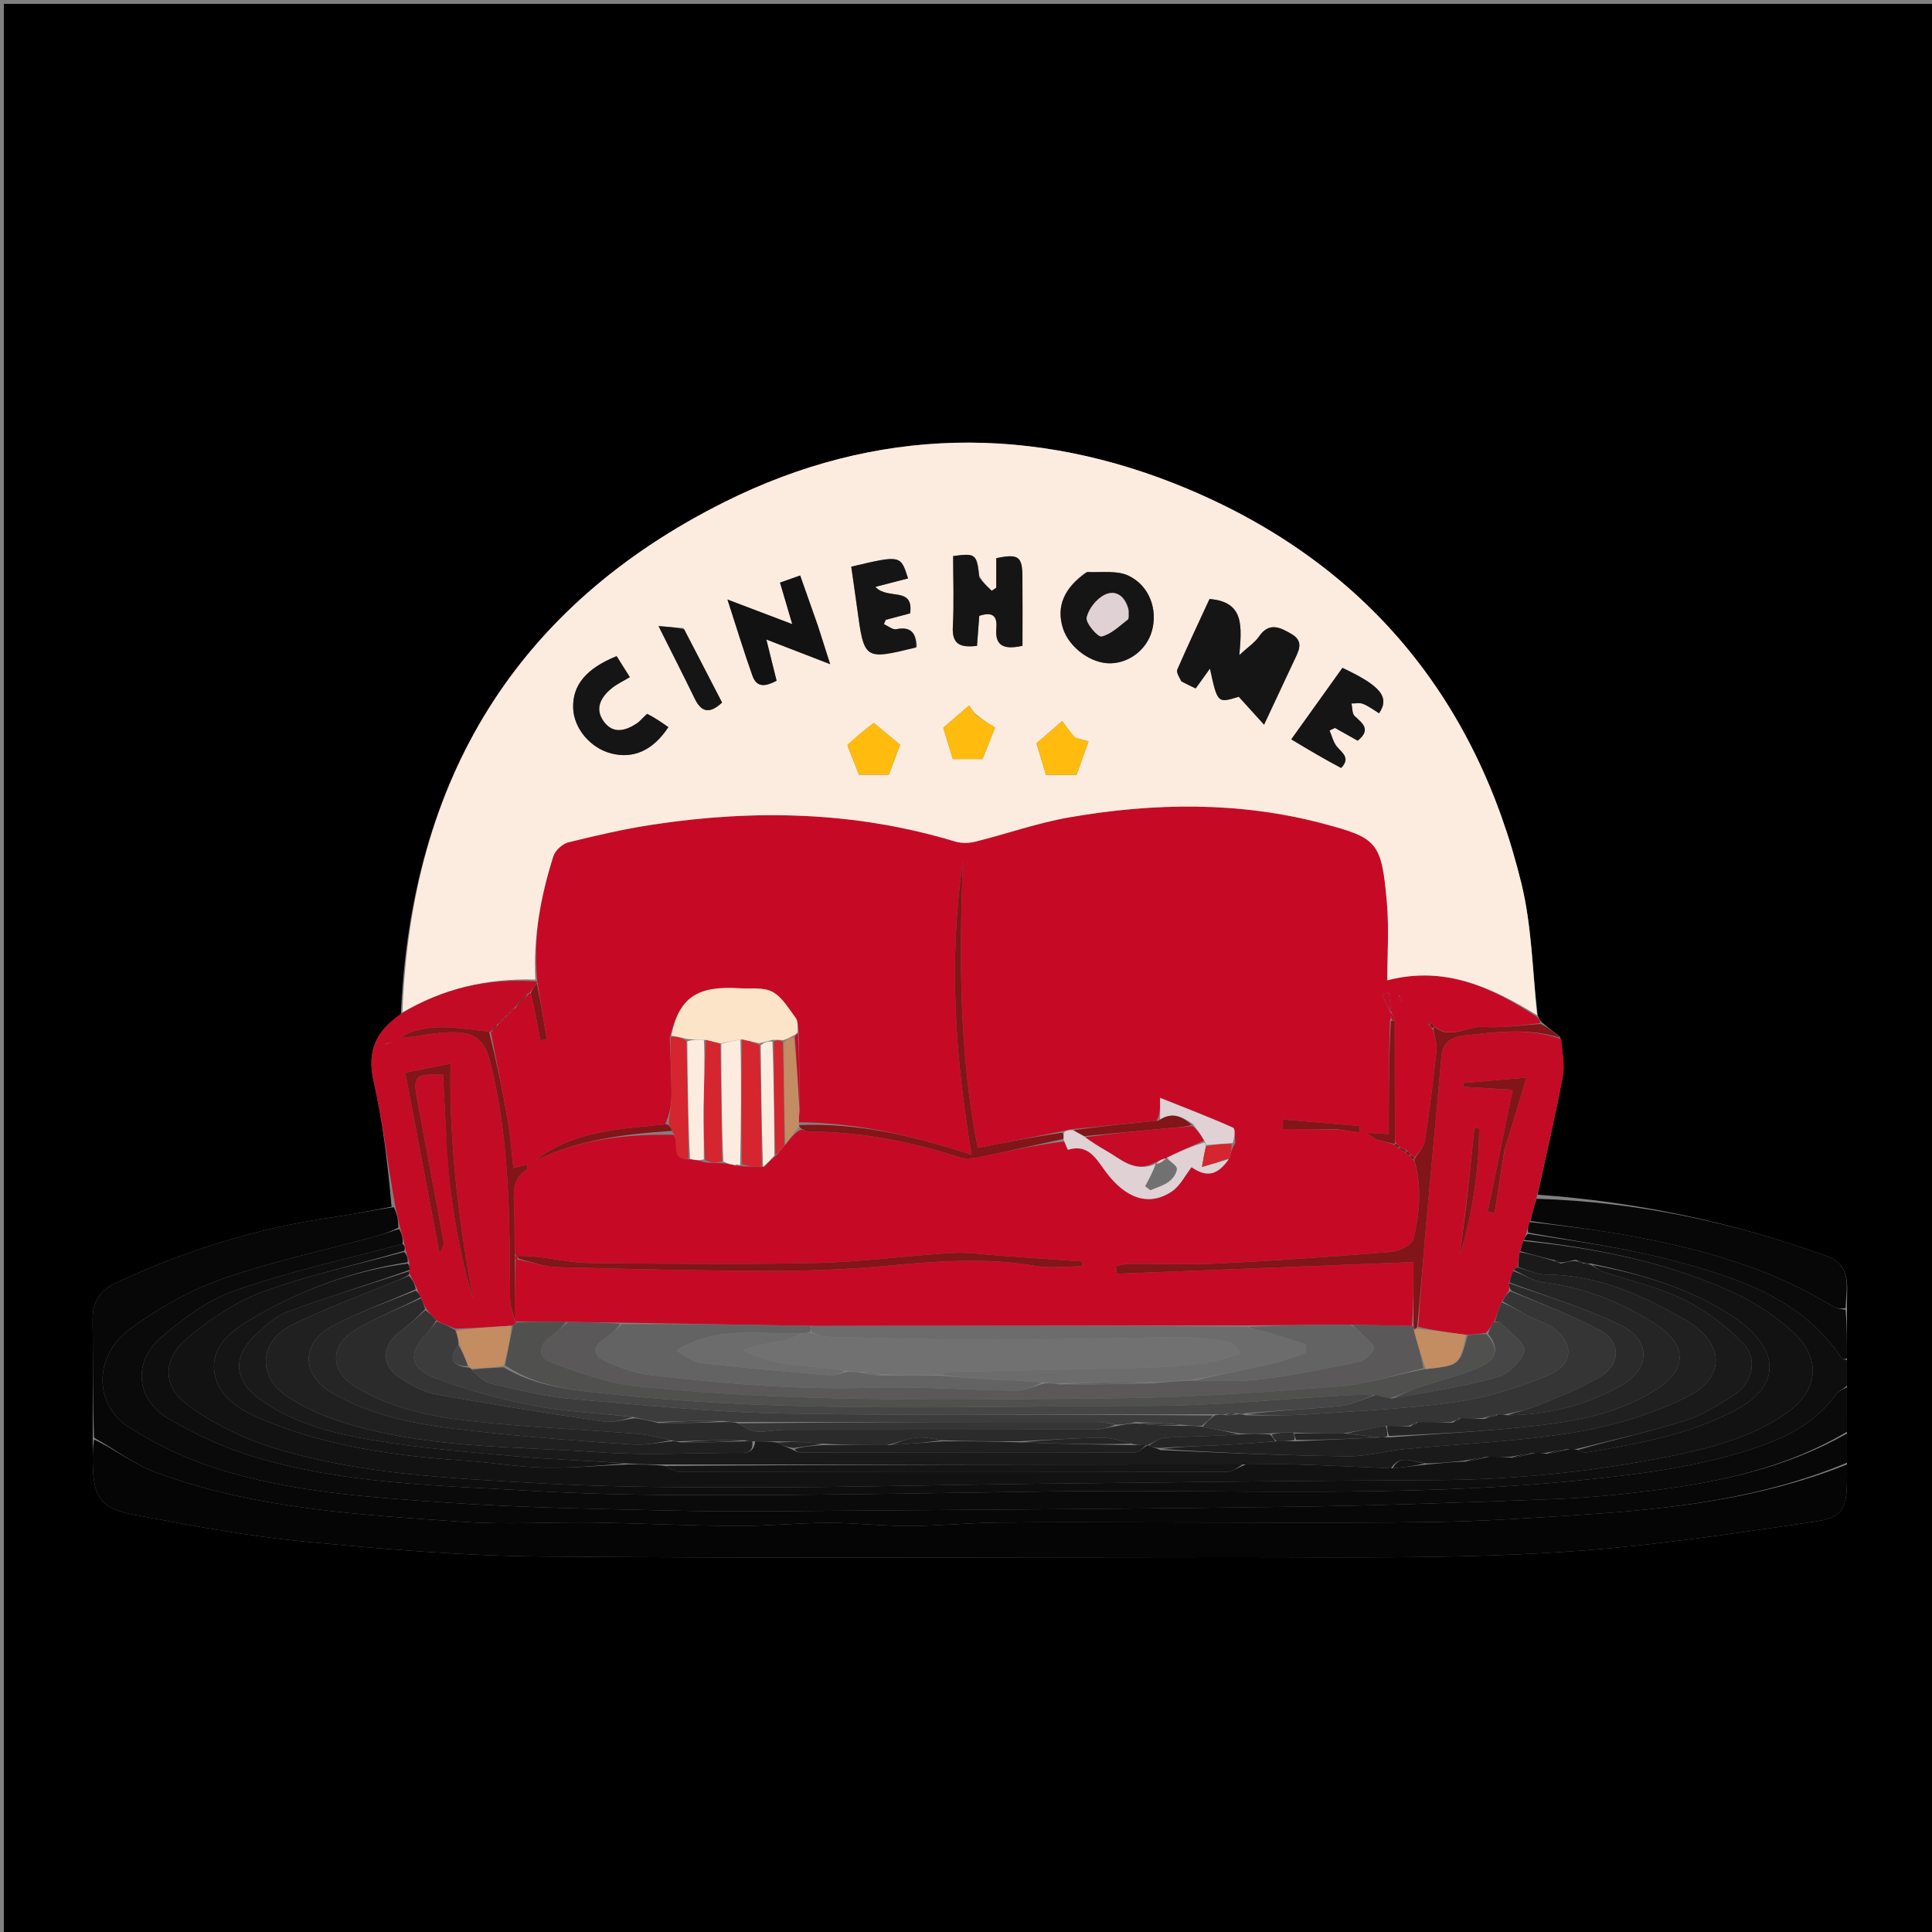 <svg version="1.1" id="Layer_1" xmlns="http://www.w3.org/2000/svg" xmlns:xlink="http://www.w3.org/1999/xlink" x="0px" y="0px"
	 width="100%" viewBox="0 0 500 500" enable-background="new 0 0 500 500" xml:space="preserve">
<rect x="0" y="0" width="500" height="500" fill="#808080" stroke="none"/>
<path fill="#000000" opacity="1" stroke="none" 
	d="
M323,501 
	C215.333,501 108.167,501 1,501 
	C1,334.333 1,167.667 1,1 
	C167.667,1 334.333,1 501,1 
	C501,167.667 501,334.333 501,501 
	C441.833,501 382.667,501 323,501 
M477.998,338.099 
	C477.873,333.088 479.369,327.475 472.7,325.059 
	C448.513,316.295 423.626,311.041 397.922,309.183 
	C400.138,298.961 402.538,288.773 404.457,278.495 
	C405.028,275.434 404.248,272.121 403.781,268.347 
	C402.288,267.217 400.795,266.087 399.026,264.553 
	C398.587,264.079 398.147,263.606 397.906,262.367 
	C396.594,251.156 396.418,239.67 393.772,228.783 
	C382.042,180.514 353.139,145.8 307.46,126.567 
	C267.478,109.733 226.697,110.375 187.661,129.841 
	C133.512,156.842 106.337,201.738 103.74,262.543 
	C97.471,266.683 94.883,271.876 96.683,279.778 
	C99.097,290.374 100.34,301.237 101.337,312.301 
	C96.461,313.187 91.609,314.24 86.706,314.93 
	C66.851,317.724 47.936,323.577 29.811,332.086 
	C25.779,333.978 23.918,337.062 23.967,341.567 
	C24.078,351.71 24.003,361.855 24.001,372.915 
	C24.001,374.748 23.982,376.58 24.004,378.412 
	C24.116,387.566 25.926,390.385 34.965,392.077 
	C49.278,394.755 63.644,397.497 78.115,398.896 
	C98.726,400.889 119.444,402.643 140.131,402.82 
	C199.928,403.33 259.732,403.011 319.533,402.996 
	C354.433,402.988 389.367,403.743 424.142,399.946 
	C439.44,398.276 454.68,396.024 469.904,393.757 
	C476.435,392.784 477.841,390.704 477.993,383.996 
	C478.03,382.331 477.998,380.665 477.999,378.11 
	C477.998,375.74 477.996,373.369 477.998,370.077 
	C477.995,366.383 477.992,362.69 477.995,358.123 
	C477.993,356.083 477.991,354.043 477.998,351.076 
	C477.997,347.052 477.995,343.028 477.998,338.099 
z"/>
<path fill="#C60A26" opacity="1" stroke="none" 
	d="
M397.708,263.132 
	C398.147,263.606 398.587,264.079 398.679,264.797 
	C393.556,265.332 388.748,266.093 384.013,265.772 
	C379.714,265.482 375.439,269.176 371.072,265.579 
	C370.74,265.116 370.49,264.919 370.074,264.663 
	C369.833,264.517 369.705,264.497 369.577,264.478 
	C369.662,264.701 369.748,264.924 369.956,265.353 
	C370.285,265.808 370.528,266.014 370.91,266.551 
	C371.291,268.529 371.953,270.172 371.784,271.726 
	C370.93,279.588 369.982,287.445 368.768,295.258 
	C368.512,296.908 367.008,298.365 365.984,299.686 
	C365.693,299.176 365.427,298.996 364.99,298.699 
	C364.691,298.216 364.444,298.012 363.947,297.647 
	C363.186,297.26 362.624,297.094 361.977,296.696 
	C361.685,296.184 361.411,296.009 361.042,295.475 
	C360.994,284.713 360.973,274.415 360.938,263.811 
	C360.617,263.002 360.31,262.5 360.003,261.612 
	C359.809,259.776 359.615,258.326 359.422,256.875 
	C358.826,257.067 358.23,257.258 357.635,257.45 
	C358.422,258.968 359.209,260.486 359.997,262.32 
	C359.998,263.058 359.997,263.479 359.709,264.212 
	C359.421,274.103 359.421,283.682 359.421,293.492 
	C357.217,293.374 355.993,293.309 353.79,293.191 
	C355.117,294.137 355.577,294.655 356.144,294.832 
	C357.717,295.322 359.334,295.671 361.025,296.305 
	C361.324,296.813 361.598,296.986 362.101,297.29 
	C362.78,297.752 363.298,297.977 363.954,298.401 
	C364.305,298.866 364.578,299.032 365.004,299.326 
	C365.291,299.842 365.559,300.021 366.026,300.427 
	C368.031,307.4 367.388,314.098 365.834,320.591 
	C365.469,322.114 362.284,323.792 360.276,323.959 
	C345.568,325.185 330.839,326.214 316.098,326.949 
	C308.119,327.347 300.105,327.022 292.108,327.087 
	C291.005,327.096 289.906,327.473 288.805,327.68 
	C288.87,328.331 288.934,328.982 288.999,329.634 
	C314.779,328.624 340.559,327.615 365.817,326.626 
	C365.817,332.263 365.817,337.741 365.414,343.167 
	C359.983,343.026 354.954,342.937 349.465,342.808 
	C340.336,342.865 331.668,342.961 322.535,343 
	C284.715,343.025 247.361,343.107 209.542,343.119 
	C193.051,342.827 177.026,342.605 160.543,342.296 
	C155.723,342.193 151.359,342.176 146.534,342.102 
	C142.025,342.025 137.977,342.004 133.76,341.996 
	C133.592,342.008 133.257,342.04 133.202,341.572 
	C133.186,336.071 133.226,331.039 133.459,326.003 
	C133.653,325.998 134.039,325.985 134.429,326.037 
	C137.9,326.729 140.969,327.846 144.066,327.929 
	C162.189,328.414 180.317,328.856 198.445,328.902 
	C208.574,328.928 218.746,328.593 228.826,327.646 
	C241.917,326.416 254.907,325.353 268.008,327.614 
	C271.926,328.29 276.061,327.718 280.097,327.718 
	C280.071,327.301 280.046,326.883 280.02,326.466 
	C273.089,325.974 266.159,325.469 259.227,324.996 
	C254.938,324.704 250.621,324.027 246.362,324.278 
	C234.769,324.959 223.212,326.583 211.618,326.844 
	C192.023,327.285 172.41,327.069 152.806,326.885 
	C148.198,326.842 143.604,325.788 138.995,325.268 
	C137.279,325.074 135.54,325.079 133.69,324.994 
	C133.569,324.994 133.323,324.99 133.259,324.526 
	C133.143,319.751 133.221,315.432 132.997,311.129 
	C132.816,307.649 133.132,304.543 136.482,302.56 
	C136.605,302.487 136.468,301.973 136.437,301.392 
	C135.354,301.665 134.337,301.921 132.852,302.295 
	C132.363,298.001 132.095,293.888 131.393,289.852 
	C130.064,282.209 128.486,274.611 127.005,266.996 
	C126.999,266.999 126.993,267.012 127.316,266.991 
	C128.096,266.312 128.554,265.654 129.005,264.997 
	C128.999,264.999 128.994,265.011 129.231,264.921 
	C129.649,264.553 129.829,264.275 130.004,263.998 
	C129.999,263.999 129.998,264.009 130.234,263.919 
	C130.65,263.552 130.83,263.274 131.004,262.998 
	C130.999,262.999 130.997,263.009 131.234,262.919 
	C131.65,262.552 131.829,262.275 132.004,261.999 
	C131.999,261.999 131.998,262.009 132.235,261.92 
	C132.649,261.555 132.828,261.279 133.003,261.001 
	C133,261 133.003,261.006 133.343,260.97 
	C134.791,259.623 135.9,258.312 137.004,257 
	C136.999,256.999 136.999,257.008 137.372,257.15 
	C138.435,261.274 139.126,265.256 139.817,269.238 
	C140.38,269.158 140.944,269.079 141.508,268.999 
	C140.71,264.091 139.912,259.183 139.081,254.2 
	C139.047,254.124 138.978,253.974 139.009,253.509 
	C137.971,242.242 139.977,231.814 143.2,221.605 
	C143.673,220.106 145.546,218.377 147.079,217.998 
	C154.328,216.207 161.633,214.513 169.011,213.396 
	C195.316,209.414 221.405,209.981 247.088,217.758 
	C248.708,218.248 250.681,218.247 252.332,217.838 
	C260.533,215.804 268.574,212.936 276.869,211.505 
	C298.722,207.735 320.721,207.403 342.267,213.105 
	C356.507,216.873 357.578,217.83 358.943,233.78 
	C359.506,240.36 359.037,247.029 359.037,253.705 
	C373.894,249.836 386.038,255.526 397.708,263.132 
M206.938,286.465 
	C206.9,280.108 206.862,273.751 206.665,266.711 
	C206.441,265.608 206.542,264.264 205.933,263.448 
	C204.113,261.012 202.417,258.034 199.91,256.69 
	C197.566,255.433 194.25,255.944 191.356,255.763 
	C180.327,255.075 175.748,258.195 173.325,268.685 
	C173.496,273.51 173.786,278.334 173.789,283.158 
	C173.791,285.738 173.298,288.318 172.153,290.985 
	C160.415,292.211 148.434,292.548 138.485,300.383 
	C149.704,294.912 161.735,293.483 174.281,293.68 
	C176.103,295.43 173.012,300.266 178.963,300.024 
	C179.985,300.2 181.007,300.376 182.67,300.849 
	C184.092,300.908 185.513,300.966 187.722,301.103 
	C188.5,301.228 189.278,301.353 190.516,301.766 
	C190.874,301.751 191.231,301.737 191.491,301.75 
	C191.491,301.75 191.452,301.656 192.381,301.864 
	C193.966,301.888 195.55,301.913 197.832,301.97 
	C198.692,300.994 199.552,300.018 200.995,298.959 
	C201.668,298.08 202.34,297.201 203.538,295.897 
	C204.626,294.494 205.715,293.091 207.415,292.299 
	C208.043,292.493 208.672,292.856 209.3,292.857 
	C222.734,292.872 235.711,295.425 248.458,299.538 
	C250.188,300.096 252.362,299.67 254.247,299.288 
	C261.219,297.873 268.155,296.286 275.487,295.412 
	C275.798,296.157 276.312,297.574 276.389,297.551 
	C281.693,295.945 283.71,299.929 286.131,303.197 
	C291.36,310.256 297.375,312.275 303.255,308.352 
	C305.407,306.917 306.697,304.192 308.373,302.064 
	C312.322,304.805 315.087,304.173 318.317,299.39 
	C318.562,298.324 318.807,297.258 319.691,295.752 
	C319.516,294.402 319.753,292.135 319.103,291.844 
	C313.174,289.183 307.09,286.866 300.232,284.121 
	C300.232,286.864 300.232,288.426 299.349,290.056 
	C292.14,290.775 284.93,291.494 277.206,292.255 
	C276.557,292.41 275.908,292.565 274.397,292.872 
	C267.423,294.241 260.449,295.609 253.019,297.067 
	C248.216,272.602 248.229,247.732 249.198,222.796 
	C245.5,248.148 247.11,273.367 251.467,298.871 
	C236.516,293.952 222.011,290.551 206.657,290.44 
	C206.736,289.456 206.816,288.472 206.938,286.465 
M346.749,292.402 
	C348.43,292.625 350.112,292.849 351.794,293.072 
	C351.844,292.526 351.894,291.981 351.944,291.436 
	C345.313,290.867 338.683,290.297 332.052,289.728 
	C332.006,290.551 331.96,291.373 331.914,292.196 
	C336.577,292.196 341.239,292.196 346.749,292.402 
M362.068,257.443 
	C362.037,257.863 361.96,258.288 362.009,258.699 
	C362.02,258.791 362.47,258.831 362.719,258.895 
	C362.643,258.452 362.568,258.008 362.068,257.443 
M367.506,263.539 
	C367.506,263.539 367.472,263.468 367.506,263.539 
M366.491,260.547 
	C366.491,260.547 366.459,260.483 366.491,260.547 
z"/>
<path fill="#FCECDF" opacity="1" stroke="none" 
	d="
M397.807,262.749 
	C386.038,255.526 373.894,249.836 359.037,253.705 
	C359.037,247.029 359.506,240.36 358.943,233.78 
	C357.578,217.83 356.507,216.873 342.267,213.105 
	C320.721,207.403 298.722,207.735 276.869,211.505 
	C268.574,212.936 260.533,215.804 252.332,217.838 
	C250.681,218.247 248.708,218.248 247.088,217.758 
	C221.405,209.981 195.316,209.414 169.011,213.396 
	C161.633,214.513 154.328,216.207 147.079,217.998 
	C145.546,218.377 143.673,220.106 143.2,221.605 
	C139.977,231.814 137.971,242.242 138.546,253.511 
	C125.922,253.145 114.634,255.877 104.149,262.001 
	C106.337,201.738 133.512,156.842 187.661,129.841 
	C226.697,110.375 267.478,109.733 307.46,126.567 
	C353.139,145.8 382.042,180.514 393.772,228.783 
	C396.418,239.67 396.594,251.156 397.807,262.749 
M306.024,176.533 
	C307.168,177.081 308.311,177.629 309.441,178.171 
	C310.735,176.371 311.819,174.864 313.135,173.033 
	C315.093,182.024 315.093,182.024 320.589,180.317 
	C322.805,182.763 324.69,184.842 327.14,187.546 
	C330.13,181.169 332.513,176.092 334.89,171.013 
	C336.019,168.6 337.601,166.051 334.305,164.119 
	C331.419,162.426 328.482,160.833 325.807,164.755 
	C324.763,166.285 323.073,167.375 320.742,169.529 
	C321.327,162.184 322.161,155.761 313.024,155.017 
	C310.274,160.979 307.384,167.099 304.682,173.302 
	C304.377,174.005 305.137,175.171 306.024,176.533 
M280.998,148.154 
	C275.311,152.183 273.34,156.973 275.074,162.552 
	C276.64,167.586 282.416,171.823 287.499,171.665 
	C292.364,171.514 296.752,168.071 298.1,163.348 
	C299.669,157.849 297.539,151.594 292.053,148.988 
	C289.105,147.589 285.207,148.188 280.998,148.154 
M253.449,149.019 
	C252.789,143.349 252.517,143.117 246.673,143.912 
	C246.673,149.937 246.926,156.075 246.594,162.181 
	C246.323,167.166 248.966,167.55 252.846,167.165 
	C253.054,164.406 253.248,161.837 253.433,159.378 
	C256.888,158.254 258.128,159.382 257.85,162.58 
	C257.438,167.311 259.963,168.163 264.617,167.133 
	C264.617,161.036 264.659,155.071 264.604,149.107 
	C264.558,144.001 263.511,143.255 257.831,144.463 
	C257.831,146.946 257.831,149.526 257.831,152.106 
	C257.442,152.365 257.053,152.625 256.664,152.884 
	C255.589,151.89 254.514,150.896 253.449,149.019 
M211.598,161.697 
	C210.123,157.525 208.648,153.353 207.086,148.934 
	C204.89,149.711 203.436,150.226 201.871,150.78 
	C202.947,154.438 203.895,157.662 205.031,161.524 
	C199.291,159.344 194.297,157.448 188.269,155.159 
	C190.633,162.434 192.535,168.718 194.738,174.895 
	C195.911,178.185 198.328,177.555 200.981,176.18 
	C200.145,172.815 199.348,169.601 198.331,165.505 
	C204.24,167.787 209.104,169.666 214.846,171.884 
	C213.619,168.064 212.718,165.261 211.598,161.697 
M167.22,184.94 
	C166.383,185.733 165.642,186.671 164.693,187.291 
	C161.806,189.178 158.674,189.984 156.302,186.788 
	C153.81,183.43 155.464,180.476 158.271,178.153 
	C159.603,177.051 161.237,176.311 163.005,175.242 
	C161.724,173.213 160.622,171.467 159.578,169.812 
	C151.632,173.024 148.106,177.399 148.335,183.31 
	C148.54,188.591 152.853,193.666 158.284,195.016 
	C163.945,196.424 169.007,194.214 172.97,188.186 
	C171.255,186.974 169.511,185.741 167.22,184.94 
M237.308,167.292 
	C237.123,163.89 235.804,162.047 231.955,162.836 
	C231.019,163.028 229.832,161.999 228.761,161.532 
	C228.918,161.158 229.076,160.784 229.233,160.41 
	C231.415,159.832 233.597,159.254 235.544,158.738 
	C236.505,151.628 229.686,155.378 226.553,151.877 
	C229.969,150.995 232.482,150.346 234.998,149.696 
	C233.094,143.632 233.094,143.632 220.306,146.658 
	C220.807,150.186 221.334,153.758 221.819,157.335 
	C223.653,170.851 223.647,170.852 237.308,167.292 
M347.278,198.562 
	C349.495,196.152 347.441,194.927 346.031,193.274 
	C345.063,192.139 344.714,190.478 344.088,189.052 
	C344.554,188.83 345.02,188.607 345.485,188.384 
	C347.463,189.496 349.441,190.608 351.373,191.694 
	C354.894,188.824 352.672,187.229 350.588,185.32 
	C349.897,184.687 350.016,183.17 349.765,182.057 
	C350.783,182.076 351.916,181.815 352.794,182.176 
	C354.256,182.777 355.555,183.776 356.903,184.595 
	C359.737,180.394 357.316,177.496 347.42,172.839 
	C343.225,178.702 339.004,184.599 334.18,191.34 
	C338.59,193.993 342.733,196.485 347.278,198.562 
M176.863,162.534 
	C175.024,162.392 173.185,162.249 170.427,162.035 
	C174.049,169.275 176.98,175.01 179.793,180.802 
	C181.566,184.451 183.727,184.753 186.872,181.819 
	C183.631,175.537 180.442,169.356 176.863,162.534 
M277.983,190.851 
	C276.873,189.328 275.763,187.805 274.888,186.604 
	C272.366,188.791 270.065,190.788 268.243,192.368 
	C269.113,195.264 269.956,198.067 270.704,200.553 
	C273.499,200.553 276.313,200.553 278.604,200.553 
	C279.573,197.85 280.597,194.993 281.719,191.865 
	C280.867,191.636 279.785,191.346 277.983,190.851 
M219.386,193.124 
	C220.369,195.602 221.351,198.079 222.31,200.497 
	C224.65,200.497 227.618,200.497 230.03,200.497 
	C231.051,197.786 232.125,194.933 232.949,192.744 
	C230.469,190.681 228.005,188.632 226.145,187.085 
	C223.77,188.9 221.442,190.678 219.386,193.124 
M252.248,184.602 
	C251.7,183.838 251.153,183.073 250.797,182.577 
	C248.29,184.746 245.959,186.763 244.12,188.354 
	C245.026,191.317 245.88,194.111 246.591,196.436 
	C249.399,196.436 252.069,196.436 254.288,196.436 
	C255.366,193.728 256.465,190.97 257.531,188.293 
	C256.03,187.374 254.303,186.317 252.248,184.602 
z"/>
<path fill="#050505" opacity="1" stroke="none" 
	d="
M477.998,378.999 
	C477.998,380.665 478.03,382.331 477.993,383.996 
	C477.841,390.704 476.435,392.784 469.904,393.757 
	C454.68,396.024 439.44,398.276 424.142,399.946 
	C389.367,403.743 354.433,402.988 319.533,402.996 
	C259.732,403.011 199.928,403.33 140.131,402.82 
	C119.444,402.643 98.726,400.889 78.115,398.896 
	C63.644,397.497 49.278,394.755 34.965,392.077 
	C25.926,390.385 24.116,387.566 24.004,378.412 
	C23.982,376.58 24.001,374.748 24.333,372.526 
	C29.893,375.175 34.811,379.056 40.401,381.107 
	C66.096,390.535 93.187,392.037 120.128,393.875 
	C131.158,394.628 142.285,393.872 153.364,394.034 
	C165.743,394.216 178.117,394.852 190.496,394.925 
	C198.449,394.972 206.406,394.129 214.363,394.112 
	C221.318,394.098 228.275,394.946 235.231,394.929 
	C242.854,394.909 250.473,394.13 258.099,394.044 
	C272.01,393.888 285.924,394 299.837,394 
	C323.294,394 346.754,394.225 370.208,393.913 
	C383.461,393.736 396.713,392.837 409.947,391.98 
	C433.156,390.477 456.151,387.71 477.998,378.999 
z"/>
<path fill="#070707" opacity="1" stroke="none" 
	d="
M477.998,378.555 
	C456.151,387.71 433.156,390.477 409.947,391.98 
	C396.713,392.837 383.461,393.736 370.208,393.913 
	C346.754,394.225 323.294,394 299.837,394 
	C285.924,394 272.01,393.888 258.099,394.044 
	C250.473,394.13 242.854,394.909 235.231,394.929 
	C228.275,394.946 221.318,394.098 214.363,394.112 
	C206.406,394.129 198.449,394.972 190.496,394.925 
	C178.117,394.852 165.743,394.216 153.364,394.034 
	C142.285,393.872 131.158,394.628 120.128,393.875 
	C93.187,392.037 66.096,390.535 40.401,381.107 
	C34.811,379.056 29.893,375.175 24.334,372.068 
	C24.003,361.855 24.078,351.71 23.967,341.567 
	C23.918,337.062 25.779,333.978 29.811,332.086 
	C47.936,323.577 66.851,317.724 86.706,314.93 
	C91.609,314.24 96.461,313.187 101.928,312.425 
	C102.797,314.164 103.075,315.779 103.1,317.723 
	C101.14,318.653 99.46,319.359 97.718,319.834 
	C84.28,323.493 70.577,326.386 57.475,330.994 
	C49.007,333.972 40.826,338.641 33.577,343.989 
	C24.198,350.909 24.255,363.61 33.391,369.389 
	C40.319,373.772 47.958,377.446 55.756,379.957 
	C74.99,386.15 95.14,387.466 115.127,388.841 
	C134.666,390.185 154.284,390.51 173.874,390.939 
	C188.028,391.25 202.194,391.086 216.354,390.984 
	C255.967,390.698 295.582,390.498 335.191,389.939 
	C357.78,389.62 380.365,388.801 402.941,387.931 
	C411.374,387.606 419.811,386.761 428.186,385.689 
	C445.553,383.466 462.532,379.755 477.995,370.998 
	C477.996,373.369 477.998,375.74 477.998,378.555 
z"/>
<path fill="#0A0A0A" opacity="1" stroke="none" 
	d="
M477.996,370.537 
	C462.532,379.755 445.553,383.466 428.186,385.689 
	C419.811,386.761 411.374,387.606 402.941,387.931 
	C380.365,388.801 357.78,389.62 335.191,389.939 
	C295.582,390.498 255.967,390.698 216.354,390.984 
	C202.194,391.086 188.028,391.25 173.874,390.939 
	C154.284,390.51 134.666,390.185 115.127,388.841 
	C95.14,387.466 74.99,386.15 55.756,379.957 
	C47.958,377.446 40.319,373.772 33.391,369.389 
	C24.255,363.61 24.198,350.909 33.577,343.989 
	C40.826,338.641 49.007,333.972 57.475,330.994 
	C70.577,326.386 84.28,323.493 97.718,319.834 
	C99.46,319.359 101.14,318.653 103.299,318.068 
	C104.043,319.354 104.335,320.625 104.159,321.918 
	C89.31,325.875 74.687,329.124 60.648,334.039 
	C53.682,336.478 47.221,341.327 41.548,346.256 
	C34.227,352.617 35.287,362.309 43.689,367.208 
	C50.493,371.176 57.83,374.606 65.35,376.902 
	C89.047,384.136 113.742,384.421 138.188,385.861 
	C155.885,386.904 173.659,386.969 191.398,386.929 
	C217.93,386.869 244.463,386.366 270.994,385.993 
	C316.85,385.349 362.754,387.75 408.553,383.133 
	C424.625,381.512 440.526,379.587 455.81,374.173 
	C463.439,371.47 470.362,367.646 475.197,360.789 
	C475.787,359.951 477.042,359.583 477.989,358.997 
	C477.992,362.69 477.995,366.383 477.996,370.537 
z"/>
<path fill="#C40B26" opacity="1" stroke="none" 
	d="
M104.627,321.897 
	C104.335,320.625 104.043,319.354 103.551,317.738 
	C103.075,315.779 102.797,314.164 102.303,312.267 
	C100.34,301.237 99.097,290.374 96.683,279.778 
	C94.883,271.876 97.471,266.683 103.945,262.272 
	C114.634,255.877 125.922,253.145 138.516,253.976 
	C138.978,253.974 139.047,254.124 138.9,254.423 
	C138.168,255.484 137.584,256.246 136.999,257.008 
	C136.999,257.008 136.999,256.999 136.662,257.033 
	C135.217,258.38 134.11,259.693 133.003,261.006 
	C133.003,261.006 133,261 132.755,261.073 
	C132.339,261.434 132.168,261.721 131.998,262.009 
	C131.998,262.009 131.999,261.999 131.756,262.072 
	C131.34,262.434 131.169,262.721 130.997,263.009 
	C130.997,263.009 130.999,262.999 130.756,263.072 
	C130.341,263.433 130.169,263.721 129.998,264.009 
	C129.998,264.009 129.999,263.999 129.756,264.073 
	C129.34,264.435 129.167,264.723 128.994,265.011 
	C128.994,265.011 128.999,264.999 128.685,265.026 
	C127.912,265.706 127.452,266.359 126.993,267.012 
	C126.993,267.012 126.999,266.999 126.571,267.01 
	C118.617,266.188 111.023,264.305 103.832,268.321 
	C105.612,268.539 107.343,268.233 109.077,267.947 
	C125.055,265.311 125.772,268.956 128.177,280.623 
	C131.953,298.938 131.893,317.481 132.016,336.035 
	C132.029,338.039 132.824,340.038 133.257,342.04 
	C133.257,342.04 133.592,342.008 133.61,342.227 
	C133.333,342.664 133.038,342.882 132.348,343.098 
	C127.341,343.401 122.729,343.705 117.804,343.864 
	C116.001,343.135 114.511,342.551 112.866,341.698 
	C111.85,340.523 110.99,339.618 110.086,338.415 
	C109.67,337.411 109.299,336.705 108.882,335.72 
	C108.54,334.961 108.243,334.48 107.97,333.659 
	C107.351,332.181 106.708,331.043 106.028,329.678 
	C105.99,329.449 105.891,328.997 105.982,328.668 
	C106.011,327.891 105.95,327.444 105.902,326.677 
	C105.615,325.572 105.312,324.787 105.031,323.728 
	C104.91,322.935 104.769,322.416 104.627,321.897 
M100.495,270.034 
	C100.77,269.909 101.045,269.784 101.321,269.659 
	C100.877,269.77 100.433,269.881 99.759,270.095 
	C99.759,270.095 99.767,270.426 99.767,270.426 
	C99.767,270.426 100.01,270.013 100.495,270.034 
M115.738,296.873 
	C116.373,310.224 118.631,323.3 122.398,336.145 
	C118.728,315.979 116.198,295.731 116.596,275.271 
	C112.384,276.114 108.087,276.974 104.89,277.614 
	C107.884,293.412 110.804,308.819 113.724,324.226 
	C114.763,323.07 114.923,322.004 114.739,321.002 
	C112.553,309.101 110.299,297.212 108.097,285.314 
	C106.796,278.284 107.145,277.922 114.676,278.135 
	C114.955,284.074 115.235,290.023 115.738,296.873 
z"/>
<path fill="#C40B26" opacity="1" stroke="none" 
	d="
M404.087,268.924 
	C404.248,272.121 405.028,275.434 404.457,278.495 
	C402.538,288.773 400.138,298.961 397.676,309.845 
	C396.977,312.339 396.523,314.171 395.875,316.267 
	C395.49,317.353 395.299,318.175 394.954,319.303 
	C394.662,320.041 394.524,320.474 394.241,321.176 
	C393.876,322.237 393.656,323.03 393.287,324.059 
	C393.058,325.514 392.979,326.733 392.682,328.02 
	C392.164,328.207 391.955,328.418 391.588,328.963 
	C391.104,330.105 390.871,331.002 390.483,332.066 
	C390.496,332.796 390.664,333.36 390.525,334.007 
	C389.765,334.989 389.312,335.889 388.605,337.03 
	C387.855,338.834 387.36,340.396 386.641,342.149 
	C385.929,343.197 385.442,344.053 384.525,344.965 
	C382.675,345.203 381.254,345.385 379.408,345.454 
	C374.997,344.835 371.012,344.33 367.03,343.387 
	C367.672,334.691 368.239,326.427 368.967,318.176 
	C370.274,303.349 371.731,288.535 373.003,273.705 
	C373.339,269.781 375.357,268.385 379.086,267.964 
	C387.493,267.016 395.849,266.007 404.087,268.924 
M389.48,297.139 
	C391.415,290.803 393.35,284.468 395.058,278.877 
	C390.206,279.291 384.471,279.781 378.736,280.27 
	C378.711,280.602 378.685,280.934 378.66,281.266 
	C382.927,281.519 387.195,281.773 391.476,282.028 
	C389.364,292.388 387.202,302.991 385.04,313.594 
	C385.632,313.704 386.223,313.815 386.814,313.925 
	C387.622,308.601 388.431,303.277 389.48,297.139 
M379.291,312.836 
	C378.811,316.812 378.331,320.788 377.851,324.763 
	C381.088,314.015 382.704,303.108 382.816,292.05 
	C382.402,292.007 381.987,291.965 381.572,291.922 
	C380.895,298.608 380.217,305.294 379.291,312.836 
z"/>
<path fill="#0E0E0E" opacity="1" stroke="none" 
	d="
M394.386,320.907 
	C394.524,320.474 394.662,320.041 395.368,319.307 
	C408.118,321.309 420.488,322.906 432.438,326.085 
	C449.279,330.567 466.09,335.731 476.631,351.479 
	C476.852,351.809 477.526,351.835 477.99,352.003 
	C477.991,354.043 477.993,356.083 477.992,358.56 
	C477.042,359.583 475.787,359.951 475.197,360.789 
	C470.362,367.646 463.439,371.47 455.81,374.173 
	C440.526,379.587 424.625,381.512 408.553,383.133 
	C362.754,387.75 316.85,385.349 270.994,385.993 
	C244.463,386.366 217.93,386.869 191.398,386.929 
	C173.659,386.969 155.885,386.904 138.188,385.861 
	C113.742,384.421 89.047,384.136 65.35,376.902 
	C57.83,374.606 50.493,371.176 43.689,367.208 
	C35.287,362.309 34.227,352.617 41.548,346.256 
	C47.221,341.327 53.682,336.478 60.648,334.039 
	C74.687,329.124 89.31,325.875 104.159,321.918 
	C104.769,322.416 104.91,322.935 104.61,323.728 
	C92.04,327.368 79.659,330.04 67.883,334.361 
	C60.904,336.922 54.368,341.462 48.563,346.241 
	C42.073,351.584 41.883,358.797 48.645,363.701 
	C55.345,368.56 63.234,372.393 71.171,374.814 
	C93.214,381.54 116.22,382.549 139.032,383.839 
	C158.444,384.937 177.934,384.946 197.389,384.926 
	C220.607,384.902 243.824,384.273 267.042,384.014 
	C301.824,383.627 336.606,383.201 371.389,383.051 
	C391.872,382.963 412.123,380.902 432.169,376.884 
	C442.609,374.791 452.953,372.119 461.946,366.005 
	C470.597,360.122 471.618,351.679 463.993,344.707 
	C459.763,340.84 454.817,337.428 449.639,334.986 
	C432.177,326.751 413.448,323.081 394.386,320.907 
z"/>
<path fill="#070707" opacity="1" stroke="none" 
	d="
M396.068,316.002 
	C396.523,314.171 396.977,312.339 397.66,310.244 
	C423.626,311.041 448.513,316.295 472.7,325.059 
	C479.369,327.475 477.873,333.088 477.623,338.54 
	C476.297,338.712 475.221,338.644 474.413,338.144 
	C458.313,328.175 440.428,323.27 422.065,319.867 
	C413.456,318.271 404.737,317.272 396.068,316.002 
z"/>
<path fill="#0A0A0A" opacity="1" stroke="none" 
	d="
M395.875,316.267 
	C404.737,317.272 413.456,318.271 422.065,319.867 
	C440.428,323.27 458.313,328.175 474.413,338.144 
	C475.221,338.644 476.297,338.712 477.621,338.992 
	C477.995,343.028 477.997,347.052 477.994,351.54 
	C477.526,351.835 476.852,351.809 476.631,351.479 
	C466.09,335.731 449.279,330.567 432.438,326.085 
	C420.488,322.906 408.118,321.309 395.521,319.002 
	C395.299,318.175 395.49,317.353 395.875,316.267 
z"/>
<path fill="#811517" opacity="1" stroke="none" 
	d="
M403.934,268.635 
	C395.849,266.007 387.493,267.016 379.086,267.964 
	C375.357,268.385 373.339,269.781 373.003,273.705 
	C371.731,288.535 370.274,303.349 368.967,318.176 
	C368.239,326.427 367.672,334.691 366.76,343.452 
	C366.304,343.974 366.121,343.993 365.896,343.816 
	C365.855,343.619 365.817,343.22 365.817,343.22 
	C365.817,337.741 365.817,332.263 365.817,326.626 
	C340.559,327.615 314.779,328.624 288.999,329.634 
	C288.934,328.982 288.87,328.331 288.805,327.68 
	C289.906,327.473 291.005,327.096 292.108,327.087 
	C300.105,327.022 308.119,327.347 316.098,326.949 
	C330.839,326.214 345.568,325.185 360.276,323.959 
	C362.284,323.792 365.469,322.114 365.834,320.591 
	C367.388,314.098 368.031,307.4 366.072,300.384 
	C365.993,300.004 366.079,299.911 366.079,299.911 
	C367.008,298.365 368.512,296.908 368.768,295.258 
	C369.982,287.445 370.93,279.588 371.784,271.726 
	C371.953,270.172 371.291,268.529 371.012,266.452 
	C371.011,265.978 371.21,265.775 371.21,265.775 
	C375.439,269.176 379.714,265.482 384.013,265.772 
	C388.748,266.093 393.556,265.332 398.817,264.999 
	C400.795,266.087 402.288,267.217 403.934,268.635 
z"/>
<path fill="#5A5859" opacity="1" stroke="none" 
	d="
M365.414,343.167 
	C365.817,343.22 365.855,343.619 365.9,344.2 
	C366.881,347.865 367.816,350.95 368.39,354.096 
	C360.935,355.757 353.909,358.227 346.733,358.787 
	C327.431,360.293 308.072,361.662 288.724,361.857 
	C247.504,362.272 206.234,363.035 165.141,358.807 
	C157.55,358.027 150.016,355.386 142.814,352.656 
	C138.883,351.166 139.331,347.97 142.96,345.505 
	C144.399,344.528 145.655,343.282 146.995,342.159 
	C151.359,342.176 155.723,342.193 160.469,342.609 
	C159.584,344.004 158.38,345.095 157.039,345.98 
	C153.108,348.575 153.058,350.735 157.357,352.582 
	C160.825,354.072 164.529,355.424 168.244,355.862 
	C187.258,358.104 206.295,359.725 225.516,359.139 
	C238.021,358.758 250.564,359.773 263.092,359.899 
	C265.389,359.922 267.698,358.677 270.401,358.015 
	C271.867,358.013 272.933,358.013 274.318,358.279 
	C282.425,358.362 290.212,358.18 298.414,357.982 
	C302.218,357.648 305.609,357.329 309.307,357.272 
	C315.386,357.357 321.215,357.629 326.915,356.896 
	C335.276,355.82 343.573,354.161 351.825,352.412 
	C353.315,352.096 355.185,350.319 355.509,348.902 
	C355.727,347.95 353.559,346.42 352.406,345.197 
	C351.626,344.37 350.756,343.628 349.926,342.848 
	C354.954,342.937 359.983,343.026 365.414,343.167 
z"/>
<path fill="#50504F" opacity="1" stroke="none" 
	d="
M146.534,342.102 
	C145.655,343.282 144.399,344.528 142.96,345.505 
	C139.331,347.97 138.883,351.166 142.814,352.656 
	C150.016,355.386 157.55,358.027 165.141,358.807 
	C206.234,363.035 247.504,362.272 288.724,361.857 
	C308.072,361.662 327.431,360.293 346.733,358.787 
	C353.909,358.227 360.935,355.757 368.664,354.36 
	C377.761,353.352 377.761,353.352 379.833,345.567 
	C381.254,345.385 382.675,345.203 384.695,345.283 
	C388.607,349.384 386.541,352.292 383.064,353.788 
	C377.979,355.975 372.512,357.26 367.247,359.046 
	C364.779,359.884 362.405,360.996 359.648,361.942 
	C358.21,361.606 357.112,361.313 355.559,361.012 
	C353.109,361.022 351.109,360.959 349.118,361.069 
	C331.826,362.028 314.536,363.836 297.245,363.839 
	C251.101,363.846 204.886,365.782 158.861,360.88 
	C149.228,359.854 139.278,359.184 130.705,353.346 
	C131.415,349.666 132.079,346.383 132.743,343.1 
	C133.038,342.882 133.333,342.664 133.778,342.215 
	C137.977,342.004 142.025,342.025 146.534,342.102 
z"/>
<path fill="#6C6C6C" opacity="1" stroke="none" 
	d="
M309,357.01 
	C305.609,357.329 302.218,357.648 298.096,357.714 
	C289.576,357.646 281.788,357.83 273.999,358.014 
	C272.933,358.013 271.867,358.013 270.086,357.743 
	C264.613,357.315 259.852,357.234 255.1,356.976 
	C251.061,356.757 247.033,356.333 243.318,355.732 
	C244.444,355.312 245.25,355.04 246.062,355.023 
	C262.852,354.664 279.645,354.401 296.433,353.96 
	C301.565,353.826 306.712,353.424 311.8,352.753 
	C314.909,352.342 317.92,351.186 320.975,350.365 
	C319.909,348.381 318.889,347.384 317.75,347.221 
	C313.817,346.657 309.84,346.033 305.884,346.061 
	C289.754,346.177 273.625,346.72 257.496,346.732 
	C243.073,346.743 228.649,346.289 214.227,345.96 
	C212.811,345.927 211.407,345.331 209.998,344.695 
	C210.001,343.992 210.004,343.59 210.007,343.189 
	C247.361,343.107 284.715,343.025 322.654,343.367 
	C325.083,344.195 326.955,344.505 328.766,345.025 
	C331.868,345.916 334.933,346.937 338.013,347.903 
	C337.97,348.67 337.926,349.437 337.882,350.204 
	C335.02,351.134 332.209,352.3 329.283,352.947 
	C322.552,354.435 315.764,355.671 309,357.01 
z"/>
<path fill="#636363" opacity="1" stroke="none" 
	d="
M243,356 
	C247.033,356.333 251.061,356.757 255.1,356.976 
	C259.852,357.234 264.613,357.315 269.686,357.745 
	C267.698,358.677 265.389,359.922 263.092,359.899 
	C250.564,359.773 238.021,358.758 225.516,359.139 
	C206.295,359.725 187.258,358.104 168.244,355.862 
	C164.529,355.424 160.825,354.072 157.357,352.582 
	C153.058,350.735 153.108,348.575 157.039,345.98 
	C158.38,345.095 159.584,344.004 160.925,342.696 
	C177.026,342.605 193.051,342.827 209.542,343.119 
	C210.004,343.59 210.001,343.992 209.665,344.695 
	C208.888,344.997 208.444,344.998 207.607,344.996 
	C196.774,345.571 185.845,342.723 174.953,349.542 
	C177.71,350.986 179.431,352.548 181.304,352.759 
	C192.446,354.013 203.619,355.002 214.793,355.942 
	C216.161,356.057 217.598,355.343 219.401,355.013 
	C220.864,355.011 221.927,355.01 223.079,355.349 
	C224.778,355.793 226.389,355.897 228.415,355.986 
	C233.553,355.98 238.276,355.99 243,356 
z"/>
<path fill="#FBE4C8" opacity="1" stroke="none" 
	d="
M173.729,268.019 
	C175.748,258.195 180.327,255.075 191.356,255.763 
	C194.25,255.944 197.566,255.433 199.91,256.69 
	C202.417,258.034 204.113,261.012 205.933,263.448 
	C206.542,264.264 206.441,265.608 206.421,267.154 
	C205.98,267.71 205.784,267.823 205.3,268.029 
	C204.324,268.534 203.636,268.946 202.642,269.213 
	C201.66,269.086 200.986,269.104 199.946,269.119 
	C198.669,269.433 197.756,269.748 196.494,269.985 
	C194.766,269.605 193.388,269.306 191.613,269.003 
	C189.7,269.375 188.185,269.749 186.372,270.074 
	C184.933,269.724 183.791,269.424 182.17,269.098 
	C180.431,269.058 179.17,269.043 177.658,268.859 
	C176.181,268.465 174.955,268.242 173.729,268.019 
z"/>
<path fill="#636363" opacity="1" stroke="none" 
	d="
M309.307,357.272 
	C315.764,355.671 322.552,354.435 329.283,352.947 
	C332.209,352.3 335.02,351.134 337.882,350.204 
	C337.926,349.437 337.97,348.67 338.013,347.903 
	C334.933,346.937 331.868,345.916 328.766,345.025 
	C326.955,344.505 325.083,344.195 323.119,343.423 
	C331.668,342.961 340.336,342.865 349.465,342.808 
	C350.756,343.628 351.626,344.37 352.406,345.197 
	C353.559,346.42 355.727,347.95 355.509,348.902 
	C355.185,350.319 353.315,352.096 351.825,352.412 
	C343.573,354.161 335.276,355.82 326.915,356.896 
	C321.215,357.629 315.386,357.357 309.307,357.272 
z"/>
<path fill="#811517" opacity="1" stroke="none" 
	d="
M133.811,324.994 
	C135.54,325.079 137.279,325.074 138.995,325.268 
	C143.604,325.788 148.198,326.842 152.806,326.885 
	C172.41,327.069 192.023,327.285 211.618,326.844 
	C223.212,326.583 234.769,324.959 246.362,324.278 
	C250.621,324.027 254.938,324.704 259.227,324.996 
	C266.159,325.469 273.089,325.974 280.02,326.466 
	C280.046,326.883 280.071,327.301 280.097,327.718 
	C276.061,327.718 271.926,328.29 268.008,327.614 
	C254.907,325.353 241.917,326.416 228.826,327.646 
	C218.746,328.593 208.574,328.928 198.445,328.902 
	C180.317,328.856 162.189,328.414 144.066,327.929 
	C140.969,327.846 137.9,326.729 134.386,325.786 
	C133.906,325.32 133.859,325.157 133.811,324.994 
z"/>
<path fill="#811517" opacity="1" stroke="none" 
	d="
M206.832,291.18 
	C222.011,290.551 236.516,293.952 251.467,298.871 
	C247.11,273.367 245.5,248.148 249.198,222.796 
	C248.229,247.732 248.216,272.602 253.019,297.067 
	C260.449,295.609 267.423,294.241 274.924,293.141 
	C275.335,293.86 275.22,294.312 275.105,294.764 
	C268.155,296.286 261.219,297.873 254.247,299.288 
	C252.362,299.67 250.188,300.096 248.458,299.538 
	C235.711,295.425 222.734,292.872 209.3,292.857 
	C208.672,292.856 208.043,292.493 207.105,291.867 
	C206.794,291.434 206.832,291.18 206.832,291.18 
z"/>
<path fill="#DFD1D4" opacity="1" stroke="none" 
	d="
M275.296,295.088 
	C275.22,294.312 275.335,293.86 275.355,293.064 
	C275.908,292.565 276.557,292.41 277.615,292.485 
	C278.899,293.151 279.774,293.586 280.861,294.317 
	C282.748,295.637 284.393,296.715 286.105,297.675 
	C290.091,299.912 293.709,303.739 299.162,301.15 
	C298.372,303.326 297.381,305.164 296.389,307.002 
	C296.839,307.334 297.289,307.665 297.739,307.996 
	C299.349,307.283 301.131,306.802 302.51,305.778 
	C303.52,305.029 304.594,303.534 304.533,302.433 
	C304.482,301.532 302.798,300.723 301.965,299.536 
	C305.209,297.951 308.326,296.703 311.656,295.675 
	C312.008,296.042 312.148,296.19 312.102,296.654 
	C311.651,298.547 311.386,300.123 311.071,301.997 
	C313.949,301.165 315.985,300.576 318.021,299.987 
	C315.087,304.173 312.322,304.805 308.373,302.064 
	C306.697,304.192 305.407,306.917 303.255,308.352 
	C297.375,312.275 291.36,310.256 286.131,303.197 
	C283.71,299.929 281.693,295.945 276.389,297.551 
	C276.312,297.574 275.798,296.157 275.296,295.088 
z"/>
<path fill="#D5252E" opacity="1" stroke="none" 
	d="
M192.01,269.006 
	C193.388,269.306 194.766,269.605 196.544,270.447 
	C197.007,281.304 197.071,291.621 197.135,301.937 
	C195.55,301.913 193.966,301.888 192.018,301.327 
	C191.773,290.195 191.892,279.6 192.01,269.006 
z"/>
<path fill="#FCECDF" opacity="1" stroke="none" 
	d="
M191.613,269.003 
	C191.892,279.6 191.773,290.195 191.553,301.223 
	C191.452,301.656 191.491,301.75 191.318,301.566 
	C190.782,301.414 190.419,301.447 190.056,301.479 
	C189.278,301.353 188.5,301.228 187.222,300.603 
	C186.704,290.11 186.687,280.117 186.669,270.123 
	C188.185,269.749 189.7,269.375 191.613,269.003 
z"/>
<path fill="#D5252E" opacity="1" stroke="none" 
	d="
M186.372,270.074 
	C186.687,280.117 186.704,290.11 186.828,300.564 
	C185.513,300.966 184.092,300.908 182.463,300.204 
	C182.193,295.118 182.025,290.675 182.093,286.236 
	C182.18,280.53 182.455,274.827 182.649,269.123 
	C183.791,269.424 184.933,269.724 186.372,270.074 
z"/>
<path fill="#811517" opacity="1" stroke="none" 
	d="
M133.202,341.572 
	C132.824,340.038 132.029,338.039 132.016,336.035 
	C131.893,317.481 131.953,298.938 128.177,280.623 
	C125.772,268.956 125.055,265.311 109.077,267.947 
	C107.343,268.233 105.612,268.539 103.832,268.321 
	C111.023,264.305 118.617,266.188 126.577,267.008 
	C128.486,274.611 130.064,282.209 131.393,289.852 
	C132.095,293.888 132.363,298.001 132.852,302.295 
	C134.337,301.921 135.354,301.665 136.437,301.392 
	C136.468,301.973 136.605,302.487 136.482,302.56 
	C133.132,304.543 132.816,307.649 132.997,311.129 
	C133.221,315.432 133.143,319.751 133.207,324.779 
	C133.234,325.666 133.25,325.837 133.266,326.008 
	C133.226,331.039 133.186,336.071 133.202,341.572 
z"/>
<path fill="#D5252E" opacity="1" stroke="none" 
	d="
M173.527,268.352 
	C174.955,268.242 176.181,268.465 177.622,269.324 
	C177.955,279.943 178.073,289.926 178.192,299.909 
	C173.012,300.266 176.103,295.43 174.111,293.023 
	C173.637,291.877 173.333,291.388 173.028,290.899 
	C173.298,288.318 173.791,285.738 173.789,283.158 
	C173.786,278.334 173.496,273.51 173.527,268.352 
z"/>
<path fill="#FCECDF" opacity="1" stroke="none" 
	d="
M178.578,299.966 
	C178.073,289.926 177.955,279.943 177.873,269.494 
	C179.17,269.043 180.431,269.058 182.17,269.098 
	C182.455,274.827 182.18,280.53 182.093,286.236 
	C182.025,290.675 182.193,295.118 182.143,300.055 
	C181.007,300.376 179.985,300.2 178.578,299.966 
z"/>
<path fill="#FCECDF" opacity="1" stroke="none" 
	d="
M197.484,301.954 
	C197.071,291.621 197.007,281.304 196.893,270.526 
	C197.756,269.748 198.669,269.433 199.906,269.578 
	C200.29,279.707 200.351,289.375 200.412,299.042 
	C199.552,300.018 198.692,300.994 197.484,301.954 
z"/>
<path fill="#DFD1D4" opacity="1" stroke="none" 
	d="
M300.232,289.987 
	C300.232,288.426 300.232,286.864 300.232,284.121 
	C307.09,286.866 313.174,289.183 319.103,291.844 
	C319.753,292.135 319.516,294.402 319.03,295.816 
	C316.342,296.032 314.315,296.185 312.288,296.338 
	C312.148,296.19 312.008,296.042 311.776,295.4 
	C310.778,293.673 309.871,292.44 308.749,290.924 
	C305.887,288.899 303.203,287.623 300.232,289.987 
z"/>
<path fill="#D5252E" opacity="1" stroke="none" 
	d="
M200.704,299.001 
	C200.351,289.375 200.29,279.707 200.27,269.581 
	C200.986,269.104 201.66,269.086 202.579,269.649 
	C202.886,278.927 202.949,287.624 203.013,296.321 
	C202.34,297.201 201.668,298.08 200.704,299.001 
z"/>
<path fill="#C38D61" opacity="1" stroke="none" 
	d="
M203.275,296.109 
	C202.949,287.624 202.886,278.927 202.886,269.794 
	C203.636,268.946 204.324,268.534 205.435,268.482 
	C206.204,275.057 206.549,281.272 206.895,287.488 
	C206.816,288.472 206.736,289.456 206.744,290.81 
	C206.832,291.18 206.794,291.434 206.799,291.561 
	C205.715,293.091 204.626,294.494 203.275,296.109 
z"/>
<path fill="#811517" opacity="1" stroke="none" 
	d="
M360.934,296.076 
	C359.334,295.671 357.717,295.322 356.144,294.832 
	C355.577,294.655 355.117,294.137 353.79,293.191 
	C355.993,293.309 357.217,293.374 359.421,293.492 
	C359.421,283.682 359.421,274.103 359.947,264.27 
	C360.473,264.017 360.953,264.117 360.953,264.117 
	C360.973,274.415 360.994,284.713 361.006,295.508 
	C360.997,296.006 360.934,296.076 360.934,296.076 
z"/>
<path fill="#811517" opacity="1" stroke="none" 
	d="
M172.591,290.942 
	C173.333,291.388 173.637,291.877 173.947,292.665 
	C161.735,293.483 149.704,294.912 138.485,300.383 
	C148.434,292.548 160.415,292.211 172.591,290.942 
z"/>
<path fill="#811517" opacity="1" stroke="none" 
	d="
M299.791,290.021 
	C303.203,287.623 305.887,288.899 308.398,291.13 
	C306.282,291.733 304.297,291.793 302.322,291.974 
	C295.095,292.635 287.872,293.336 280.648,294.022 
	C279.774,293.586 278.899,293.151 277.873,292.464 
	C284.93,291.494 292.14,290.775 299.791,290.021 
z"/>
<path fill="#D5252E" opacity="1" stroke="none" 
	d="
M312.102,296.654 
	C314.315,296.185 316.342,296.032 318.711,296.035 
	C318.807,297.258 318.562,298.324 318.169,299.689 
	C315.985,300.576 313.949,301.165 311.071,301.997 
	C311.386,300.123 311.651,298.547 312.102,296.654 
z"/>
<path fill="#811517" opacity="1" stroke="none" 
	d="
M346.325,292.299 
	C341.239,292.196 336.577,292.196 331.914,292.196 
	C331.96,291.373 332.006,290.551 332.052,289.728 
	C338.683,290.297 345.313,290.867 351.944,291.436 
	C351.894,291.981 351.844,292.526 351.794,293.072 
	C350.112,292.849 348.43,292.625 346.325,292.299 
z"/>
<path fill="#811517" opacity="1" stroke="none" 
	d="
M137.372,257.15 
	C137.584,256.246 138.168,255.484 138.934,254.499 
	C139.912,259.183 140.71,264.091 141.508,268.999 
	C140.944,269.079 140.38,269.158 139.817,269.238 
	C139.126,265.256 138.435,261.274 137.372,257.15 
z"/>
<path fill="#C60B26" opacity="1" stroke="none" 
	d="
M206.916,286.976 
	C206.549,281.272 206.204,275.057 205.723,268.389 
	C205.784,267.823 205.98,267.71 206.5,267.495 
	C206.862,273.751 206.9,280.108 206.916,286.976 
z"/>
<path fill="#C40B26" opacity="1" stroke="none" 
	d="
M359.996,262.004 
	C359.209,260.486 358.422,258.968 357.635,257.45 
	C358.23,257.258 358.826,257.067 359.422,256.875 
	C359.615,258.326 359.809,259.776 360.001,261.613 
	C360,262 359.996,262.004 359.996,262.004 
z"/>
<path fill="#811517" opacity="1" stroke="none" 
	d="
M133.343,260.97 
	C134.11,259.693 135.217,258.38 136.666,257.034 
	C135.9,258.312 134.791,259.623 133.343,260.97 
z"/>
<path fill="#811517" opacity="1" stroke="none" 
	d="
M127.316,266.991 
	C127.452,266.359 127.912,265.706 128.691,265.024 
	C128.554,265.654 128.096,266.312 127.316,266.991 
z"/>
<path fill="#C40B26" opacity="1" stroke="none" 
	d="
M362.28,257.504 
	C362.568,258.008 362.643,258.452 362.719,258.895 
	C362.47,258.831 362.02,258.791 362.009,258.699 
	C361.96,258.288 362.037,257.863 362.28,257.504 
z"/>
<path fill="#811517" opacity="1" stroke="none" 
	d="
M363.816,298.202 
	C363.298,297.977 362.78,297.752 362.133,297.26 
	C362.004,296.993 362.063,296.928 362.063,296.928 
	C362.624,297.094 363.186,297.26 363.863,297.729 
	C363.979,298.032 363.816,298.202 363.816,298.202 
z"/>
<path fill="#C40B26" opacity="1" stroke="none" 
	d="
M360.938,263.811 
	C360.953,264.117 360.473,264.017 360.235,263.958 
	C359.997,263.479 359.998,263.058 359.997,262.32 
	C359.996,262.004 360,262 360.002,261.999 
	C360.31,262.5 360.617,263.002 360.938,263.811 
z"/>
<path fill="#811517" opacity="1" stroke="none" 
	d="
M370.91,266.077 
	C370.528,266.014 370.285,265.808 370.047,265.266 
	C370.013,264.972 370.187,264.79 370.187,264.79 
	C370.49,264.919 370.74,265.116 371.072,265.579 
	C371.21,265.775 371.011,265.978 370.91,266.077 
z"/>
<path fill="#811517" opacity="1" stroke="none" 
	d="
M369.923,265.06 
	C369.748,264.924 369.662,264.701 369.577,264.478 
	C369.705,264.497 369.833,264.517 370.074,264.663 
	C370.187,264.79 370.013,264.972 369.923,265.06 
z"/>
<path fill="#811517" opacity="1" stroke="none" 
	d="
M367.489,263.504 
	C367.472,263.468 367.506,263.539 367.489,263.504 
z"/>
<path fill="#C40B26" opacity="1" stroke="none" 
	d="
M133.459,326.003 
	C133.25,325.837 133.234,325.666 133.271,325.242 
	C133.323,324.99 133.569,324.994 133.69,324.994 
	C133.859,325.157 133.906,325.32 133.997,325.734 
	C134.039,325.985 133.653,325.998 133.459,326.003 
z"/>
<path fill="#811517" opacity="1" stroke="none" 
	d="
M129.231,264.921 
	C129.167,264.723 129.34,264.435 129.761,264.072 
	C129.829,264.275 129.649,264.553 129.231,264.921 
z"/>
<path fill="#811517" opacity="1" stroke="none" 
	d="
M361.972,297.023 
	C361.598,296.986 361.324,296.813 361.025,296.305 
	C360.934,296.076 360.997,296.006 361.033,295.973 
	C361.411,296.009 361.685,296.184 361.977,296.696 
	C362.063,296.928 362.004,296.993 361.972,297.023 
z"/>
<path fill="#811517" opacity="1" stroke="none" 
	d="
M364.064,297.95 
	C364.444,298.012 364.691,298.216 364.942,298.743 
	C364.995,299.008 364.912,299.099 364.912,299.099 
	C364.578,299.032 364.305,298.866 363.954,298.401 
	C363.816,298.202 363.979,298.032 364.064,297.95 
z"/>
<path fill="#811517" opacity="1" stroke="none" 
	d="
M365.947,300.047 
	C365.559,300.021 365.291,299.842 365.004,299.326 
	C364.912,299.099 364.995,299.008 365.043,298.964 
	C365.427,298.996 365.693,299.176 365.983,299.686 
	C366.079,299.911 365.993,300.004 365.947,300.047 
z"/>
<path fill="#C40B26" opacity="1" stroke="none" 
	d="
M366.475,260.515 
	C366.459,260.483 366.491,260.547 366.475,260.515 
z"/>
<path fill="#811517" opacity="1" stroke="none" 
	d="
M132.235,261.92 
	C132.168,261.721 132.339,261.434 132.758,261.075 
	C132.828,261.279 132.649,261.555 132.235,261.92 
z"/>
<path fill="#811517" opacity="1" stroke="none" 
	d="
M131.234,262.919 
	C131.169,262.721 131.34,262.434 131.76,262.072 
	C131.829,262.275 131.65,262.552 131.234,262.919 
z"/>
<path fill="#D5252E" opacity="1" stroke="none" 
	d="
M190.286,301.622 
	C190.419,301.447 190.782,301.414 191.367,301.552 
	C191.231,301.737 190.874,301.751 190.286,301.622 
z"/>
<path fill="#811517" opacity="1" stroke="none" 
	d="
M130.234,263.919 
	C130.169,263.721 130.341,263.433 130.76,263.071 
	C130.83,263.274 130.65,263.552 130.234,263.919 
z"/>
<path fill="#161515" opacity="1" stroke="none" 
	d="
M305.713,176.328 
	C305.137,175.171 304.377,174.005 304.682,173.302 
	C307.384,167.099 310.274,160.979 313.024,155.017 
	C322.161,155.761 321.327,162.184 320.742,169.529 
	C323.073,167.375 324.763,166.285 325.807,164.755 
	C328.482,160.833 331.419,162.426 334.305,164.119 
	C337.601,166.051 336.019,168.6 334.89,171.013 
	C332.513,176.092 330.13,181.169 327.14,187.546 
	C324.69,184.842 322.805,182.763 320.589,180.317 
	C315.093,182.024 315.093,182.024 313.135,173.033 
	C311.819,174.864 310.735,176.371 309.441,178.171 
	C308.311,177.629 307.168,177.081 305.713,176.328 
z"/>
<path fill="#161515" opacity="1" stroke="none" 
	d="
M281.368,148.019 
	C285.207,148.188 289.105,147.589 292.053,148.988 
	C297.539,151.594 299.669,157.849 298.1,163.348 
	C296.752,168.071 292.364,171.514 287.499,171.665 
	C282.416,171.823 276.64,167.586 275.074,162.552 
	C273.34,156.973 275.311,152.183 281.368,148.019 
M292.058,157.639 
	C291.23,154.322 288.812,152.523 285.897,153.933 
	C283.786,154.955 281.683,157.605 281.233,159.859 
	C280.952,161.266 284.145,164.937 285.094,164.712 
	C287.561,164.125 289.691,162.002 291.849,160.352 
	C292.21,160.076 292.039,159.103 292.058,157.639 
z"/>
<path fill="#161515" opacity="1" stroke="none" 
	d="
M253.444,149.46 
	C254.514,150.896 255.589,151.89 256.664,152.884 
	C257.053,152.625 257.442,152.365 257.831,152.106 
	C257.831,149.526 257.831,146.946 257.831,144.463 
	C263.511,143.255 264.558,144.001 264.604,149.107 
	C264.659,155.071 264.617,161.036 264.617,167.133 
	C259.963,168.163 257.438,167.311 257.85,162.58 
	C258.128,159.382 256.888,158.254 253.433,159.378 
	C253.248,161.837 253.054,164.406 252.846,167.165 
	C248.966,167.55 246.323,167.166 246.594,162.181 
	C246.926,156.075 246.673,149.937 246.673,143.912 
	C252.517,143.117 252.789,143.349 253.444,149.46 
z"/>
<path fill="#121212" opacity="1" stroke="none" 
	d="
M211.708,162.077 
	C212.718,165.261 213.619,168.064 214.846,171.884 
	C209.104,169.666 204.24,167.787 198.331,165.505 
	C199.348,169.601 200.145,172.815 200.981,176.18 
	C198.328,177.555 195.911,178.185 194.738,174.895 
	C192.535,168.718 190.633,162.434 188.269,155.159 
	C194.297,157.448 199.291,159.344 205.031,161.524 
	C203.895,157.662 202.947,154.438 201.871,150.78 
	C203.436,150.226 204.89,149.711 207.086,148.934 
	C208.648,153.353 210.123,157.525 211.708,162.077 
z"/>
<path fill="#161515" opacity="1" stroke="none" 
	d="
M167.493,184.724 
	C169.511,185.741 171.255,186.974 172.97,188.186 
	C169.007,194.214 163.945,196.424 158.284,195.016 
	C152.853,193.666 148.54,188.591 148.335,183.31 
	C148.106,177.399 151.632,173.024 159.578,169.812 
	C160.622,171.467 161.724,173.213 163.005,175.242 
	C161.237,176.311 159.603,177.051 158.271,178.153 
	C155.464,180.476 153.81,183.43 156.302,186.788 
	C158.674,189.984 161.806,189.178 164.693,187.291 
	C165.642,186.671 166.383,185.733 167.493,184.724 
z"/>
<path fill="#161515" opacity="1" stroke="none" 
	d="
M237.112,167.564 
	C223.647,170.852 223.653,170.851 221.819,157.335 
	C221.334,153.758 220.807,150.186 220.306,146.658 
	C233.094,143.632 233.094,143.632 234.998,149.696 
	C232.482,150.346 229.969,150.995 226.553,151.877 
	C229.686,155.378 236.505,151.628 235.544,158.738 
	C233.597,159.254 231.415,159.832 229.233,160.41 
	C229.076,160.784 228.918,161.158 228.761,161.532 
	C229.832,161.999 231.019,163.028 231.955,162.836 
	C235.804,162.047 237.123,163.89 237.112,167.564 
z"/>
<path fill="#161515" opacity="1" stroke="none" 
	d="
M347.077,198.769 
	C342.733,196.485 338.59,193.993 334.18,191.34 
	C339.004,184.599 343.225,178.702 347.42,172.839 
	C357.316,177.496 359.737,180.394 356.903,184.595 
	C355.555,183.776 354.256,182.777 352.794,182.176 
	C351.916,181.815 350.783,182.076 349.765,182.057 
	C350.016,183.17 349.897,184.687 350.588,185.32 
	C352.672,187.229 354.894,188.824 351.373,191.694 
	C349.441,190.608 347.463,189.496 345.485,188.384 
	C345.02,188.607 344.554,188.83 344.088,189.052 
	C344.714,190.478 345.063,192.139 346.031,193.274 
	C347.441,194.927 349.495,196.152 347.077,198.769 
z"/>
<path fill="#161515" opacity="1" stroke="none" 
	d="
M177.058,162.854 
	C180.442,169.356 183.631,175.537 186.872,181.819 
	C183.727,184.753 181.566,184.451 179.793,180.802 
	C176.98,175.01 174.049,169.275 170.427,162.035 
	C173.185,162.249 175.024,162.392 177.058,162.854 
z"/>
<path fill="#FFBB0E" opacity="1" stroke="none" 
	d="
M278.343,190.953 
	C279.785,191.346 280.867,191.636 281.719,191.865 
	C280.597,194.993 279.573,197.85 278.604,200.553 
	C276.313,200.553 273.499,200.553 270.704,200.553 
	C269.956,198.067 269.113,195.264 268.243,192.368 
	C270.065,190.788 272.366,188.791 274.888,186.604 
	C275.763,187.805 276.873,189.328 278.343,190.953 
z"/>
<path fill="#FFBB0E" opacity="1" stroke="none" 
	d="
M219.25,192.79 
	C221.442,190.678 223.77,188.9 226.145,187.085 
	C228.005,188.632 230.469,190.681 232.949,192.744 
	C232.125,194.933 231.051,197.786 230.03,200.497 
	C227.618,200.497 224.65,200.497 222.31,200.497 
	C221.351,198.079 220.369,195.602 219.25,192.79 
z"/>
<path fill="#FFBB0E" opacity="1" stroke="none" 
	d="
M252.412,184.931 
	C254.303,186.317 256.03,187.374 257.531,188.293 
	C256.465,190.97 255.366,193.728 254.288,196.436 
	C252.069,196.436 249.399,196.436 246.591,196.436 
	C245.88,194.111 245.026,191.317 244.12,188.354 
	C245.959,186.763 248.29,184.746 250.797,182.577 
	C251.153,183.073 251.7,183.838 252.412,184.931 
z"/>
<path fill="#121212" opacity="1" stroke="none" 
	d="
M394.241,321.176 
	C413.448,323.081 432.177,326.751 449.639,334.986 
	C454.817,337.428 459.763,340.84 463.993,344.707 
	C471.618,351.679 470.597,360.122 461.946,366.005 
	C452.953,372.119 442.609,374.791 432.169,376.884 
	C412.123,380.902 391.872,382.963 371.389,383.051 
	C336.606,383.201 301.824,383.627 267.042,384.014 
	C243.824,384.273 220.607,384.902 197.389,384.926 
	C177.934,384.946 158.444,384.937 139.032,383.839 
	C116.22,382.549 93.214,381.54 71.171,374.814 
	C63.234,372.393 55.345,368.56 48.645,363.701 
	C41.883,358.797 42.073,351.584 48.563,346.241 
	C54.368,341.462 60.904,336.922 67.883,334.361 
	C79.659,330.04 92.04,327.368 104.589,324.001 
	C105.312,324.787 105.615,325.572 105.49,326.678 
	C91.075,328.937 78.061,333.795 65.923,340.822 
	C60.632,343.885 54.66,347.939 55.449,354.775 
	C56.286,362.032 62.88,365.35 69.195,367.889 
	C85.68,374.517 103.019,376.868 120.6,378.039 
	C127.355,378.489 134.078,379.666 140.831,379.821 
	C147.878,379.982 154.943,379.311 162.454,379.003 
	C165.938,379.003 168.968,379.003 172.117,379.385 
	C173.581,380.177 174.925,380.946 176.269,380.947 
	C223.356,381.009 270.444,381.018 317.531,380.916 
	C319.023,380.912 320.512,379.669 322.471,379.003 
	C327.401,379.003 331.867,378.89 336.324,379.027 
	C344.218,379.27 352.106,379.664 360.435,379.997 
	C363.582,379.665 366.291,379.331 369.436,378.998 
	C372.915,378.666 375.957,378.334 379.272,378.251 
	C381.364,378.001 383.183,377.502 385.43,377.002 
	C387.573,377.001 389.286,377.001 391.272,377.25 
	C393.363,377.001 395.182,376.502 397.376,376.002 
	C398.501,376.002 399.25,376.001 400.272,376.251 
	C402.364,376.001 404.182,375.501 406.334,375.001 
	C407.112,375.001 407.556,375.001 408.284,375.258 
	C409.207,375.662 409.881,376.027 410.477,375.927 
	C423.729,373.691 436.939,371.349 449.049,365.005 
	C460.021,359.257 460.96,350.698 451.329,342.81 
	C450.433,342.076 449.502,341.377 448.536,340.739 
	C437.401,333.385 424.869,329.742 411.664,327.003 
	C410.888,327.003 410.444,327.003 409.814,326.777 
	C409.084,326.369 408.54,326.187 407.654,326.048 
	C406.209,326.393 405.106,326.695 403.96,326.721 
	C403.279,326.297 402.639,326.148 401.607,325.987 
	C398.621,325.257 396.029,324.54 393.436,323.823 
	C393.656,323.03 393.876,322.237 394.241,321.176 
z"/>
<path fill="#1A1A1A" opacity="1" stroke="none" 
	d="
M359.997,379.995 
	C352.106,379.664 344.218,379.27 336.324,379.027 
	C331.867,378.89 327.401,379.003 322.002,379.002 
	C271.376,379.002 221.686,379.003 171.997,379.004 
	C168.968,379.003 165.938,379.003 162.136,378.735 
	C152.275,377.979 143.163,377.748 134.102,376.941 
	C121.586,375.826 109.015,374.834 96.646,372.74 
	C86.381,371.002 76.123,368.474 67.328,362.207 
	C60.816,357.566 60.005,351.415 65.669,345.94 
	C68.262,343.433 71.123,340.698 74.39,339.484 
	C84.757,335.629 95.372,332.442 105.891,328.997 
	C105.891,328.997 105.99,329.449 105.773,329.947 
	C104.153,330.947 102.725,331.391 101.352,331.963 
	C92.643,335.592 83.701,338.766 75.316,343.033 
	C67.001,347.266 66.635,356.303 74.371,361.449 
	C78.586,364.253 83.421,366.393 88.26,367.948 
	C110.032,374.94 132.798,374.254 155.228,375.853 
	C166.918,376.686 178.715,376.006 190.464,375.995 
	C192.6,375.993 195.068,376.432 195.446,373.031 
	C197.579,373.027 199.285,373.029 201.166,373.322 
	C202.56,374.077 203.779,374.54 205.317,375.271 
	C206.112,375.675 206.588,375.931 207.064,375.932 
	C235.883,375.967 264.701,376.004 293.52,375.912 
	C294.684,375.909 295.845,374.674 297.005,374.008 
	C297.002,374.003 297.001,374.002 297.292,374.134 
	C298.388,374.512 299.193,374.758 300.317,375.271 
	C316.709,376.024 332.78,376.695 348.857,376.886 
	C353.701,376.944 358.546,375.51 363.418,375.036 
	C378.064,373.612 392.852,373.103 407.334,370.717 
	C417.33,369.071 427.477,366.048 436.528,361.563 
	C446.974,356.388 446.262,347.42 436.085,341.552 
	C424.914,335.111 413.377,329.881 400.071,329.858 
	C397.68,329.854 395.29,328.619 392.9,327.953 
	C392.979,326.733 393.058,325.514 393.287,324.059 
	C396.029,324.54 398.621,325.257 401.793,326.212 
	C402.916,326.632 403.459,326.814 404.003,326.996 
	C405.106,326.695 406.209,326.393 407.697,326.324 
	C408.721,326.705 409.361,326.854 410,327.003 
	C410.444,327.003 410.888,327.003 411.759,327.356 
	C413.165,328.211 414.1,328.844 415.13,329.194 
	C422.028,331.531 429.287,333.117 435.754,336.312 
	C441.384,339.094 446.699,343.112 451.091,347.619 
	C455.011,351.641 453.634,357.843 448.877,360.945 
	C444.749,363.636 440.38,366.313 435.733,367.773 
	C426.63,370.633 417.26,372.641 408,375.001 
	C407.556,375.001 407.112,375.001 405.933,375 
	C403.465,375.334 401.733,375.667 400,376.001 
	C399.25,376.001 398.501,376.002 396.974,376.001 
	C394.465,376.334 392.733,376.667 391,377 
	C389.286,377.001 387.573,377.001 385.029,377.001 
	C382.466,377.334 380.733,377.668 379,378.001 
	C375.957,378.334 372.915,378.666 369.137,378.739 
	C365.467,378.247 362.238,376.38 359.997,379.995 
z"/>
<path fill="#2B2B2B" opacity="1" stroke="none" 
	d="
M200.991,373.031 
	C199.285,373.029 197.579,373.027 195.109,373.02 
	C193.897,373.01 193.449,373.007 192.683,372.736 
	C186.911,372.645 181.455,372.822 175.667,372.998 
	C174.889,372.997 174.445,372.996 173.711,372.737 
	C170.497,371.987 167.59,371.27 164.645,371.041 
	C150.637,369.95 136.579,369.365 122.618,367.862 
	C112.252,366.745 101.963,364.714 92.686,359.359 
	C85.505,355.214 84.912,348.481 91.97,344.17 
	C97.298,340.915 103.252,338.685 108.928,336 
	C109.299,336.705 109.67,337.411 110.009,338.784 
	C107.709,341.27 105.47,343.129 103.165,344.9 
	C98.806,348.247 98.707,353.587 103.292,356.466 
	C106.219,358.305 109.422,360.233 112.735,360.838 
	C127.201,363.48 141.739,365.752 156.289,367.897 
	C158.763,368.262 161.426,367.348 164.385,367.034 
	C166.512,367.362 168.256,367.681 170.317,368.268 
	C176.09,368.366 181.546,368.195 187.4,368.023 
	C188.861,368.019 189.923,368.018 191.069,368.366 
	C192.697,369.338 194.211,370.376 195.791,370.487 
	C198.229,370.658 200.712,370.029 203.176,370.025 
	C229.884,369.986 256.592,370.022 283.299,369.96 
	C285.2,369.955 287.1,369.332 289.366,368.99 
	C291.146,368.665 292.561,368.347 294.099,368.404 
	C298.149,368.857 302.075,368.936 306.418,369.014 
	C308.223,369.009 309.611,369.005 311.303,369.262 
	C314.739,370.011 317.872,370.499 320.689,371.257 
	C314.071,371.686 307.763,371.725 301.475,372.088 
	C299.952,372.176 298.491,373.336 297.001,374.002 
	C297.001,374.002 297.002,374.003 296.604,374.002 
	C295.139,373.999 294.072,373.996 292.884,373.614 
	C290.083,372.823 287.397,372.032 284.725,372.075 
	C277.813,372.189 270.908,372.671 263.532,373.005 
	C256.709,373.005 250.354,373.006 243.685,372.739 
	C241.233,372.315 239.057,371.833 236.971,372.089 
	C234.603,372.379 232.316,373.329 229.526,373.992 
	C223.708,373.992 218.357,373.992 212.888,373.616 
	C208.843,373.17 204.917,373.101 200.991,373.031 
z"/>
<path fill="#202020" opacity="1" stroke="none" 
	d="
M174,372.995 
	C174.445,372.996 174.889,372.997 175.984,373.265 
	C182.09,373.357 187.545,373.18 193,373.004 
	C193.449,373.007 193.897,373.01 194.683,373.025 
	C195.068,376.432 192.6,375.993 190.464,375.995 
	C178.715,376.006 166.918,376.686 155.228,375.853 
	C132.798,374.254 110.032,374.94 88.26,367.948 
	C83.421,366.393 78.586,364.253 74.371,361.449 
	C66.635,356.303 67.001,347.266 75.316,343.033 
	C83.701,338.766 92.643,335.592 101.352,331.963 
	C102.725,331.391 104.153,330.947 105.811,330.175 
	C106.708,331.043 107.351,332.181 107.585,333.672 
	C100.027,337.072 92.594,339.602 85.797,343.3 
	C77.728,347.689 78.092,355.926 85.992,360.499 
	C99.033,368.048 113.637,369.415 128.142,370.942 
	C139.995,372.191 151.892,373.072 163.788,373.839 
	C167.16,374.057 170.594,373.303 174,372.995 
z"/>
<path fill="#3D3C3C" opacity="1" stroke="none" 
	d="
M170,368 
	C168.256,367.681 166.512,367.362 164.076,366.763 
	C155.031,365.654 146.565,365.412 138.355,363.836 
	C129.672,362.169 121.027,359.781 112.751,356.68 
	C105.877,354.104 105.544,350.277 110.484,345.001 
	C111.384,344.04 112.178,342.981 113.022,341.967 
	C114.511,342.551 116.001,343.135 117.814,344.206 
	C118.41,345.794 118.683,346.895 118.615,348.089 
	C115.88,351.8 117.111,353.58 121.389,353.96 
	C121.595,354.002 121.984,354.16 122.052,354.5 
	C123.692,355.926 125.128,357.591 126.859,357.996 
	C133.611,359.576 140.404,361.367 147.279,361.97 
	C166.034,363.614 184.826,365.518 203.627,365.824 
	C240.411,366.423 277.212,366.005 313.942,366.324 
	C312.919,367.427 311.959,368.214 311,369.002 
	C309.611,369.005 308.223,369.009 306.107,368.744 
	C301.578,368.327 297.777,368.179 293.975,368.03 
	C292.561,368.347 291.146,368.665 289.047,368.722 
	C286.889,368.308 285.414,368.018 283.939,368.017 
	C252.954,367.997 221.97,368.01 190.985,368.016 
	C189.923,368.018 188.861,368.019 187.086,367.75 
	C180.916,367.653 175.458,367.826 170,368 
z"/>
<path fill="#161515" opacity="1" stroke="none" 
	d="
M105.982,328.668 
	C95.372,332.442 84.757,335.629 74.39,339.484 
	C71.123,340.698 68.262,343.433 65.669,345.94 
	C60.005,351.415 60.816,357.566 67.328,362.207 
	C76.123,368.474 86.381,371.002 96.646,372.74 
	C109.015,374.834 121.586,375.826 134.102,376.941 
	C143.163,377.748 152.275,377.979 161.682,378.735 
	C154.943,379.311 147.878,379.982 140.831,379.821 
	C134.078,379.666 127.355,378.489 120.6,378.039 
	C103.019,376.868 85.68,374.517 69.195,367.889 
	C62.88,365.35 56.286,362.032 55.449,354.775 
	C54.66,347.939 60.632,343.885 65.923,340.822 
	C78.061,333.795 91.075,328.937 105.476,326.998 
	C105.95,327.444 106.011,327.891 105.982,328.668 
z"/>
<path fill="#252525" opacity="1" stroke="none" 
	d="
M173.711,372.737 
	C170.594,373.303 167.16,374.057 163.788,373.839 
	C151.892,373.072 139.995,372.191 128.142,370.942 
	C113.637,369.415 99.033,368.048 85.992,360.499 
	C78.092,355.926 77.728,347.689 85.797,343.3 
	C92.594,339.602 100.027,337.072 107.562,334.012 
	C108.243,334.48 108.54,334.961 108.882,335.72 
	C103.252,338.685 97.298,340.915 91.97,344.17 
	C84.912,348.481 85.505,355.214 92.686,359.359 
	C101.963,364.714 112.252,366.745 122.618,367.862 
	C136.579,369.365 150.637,369.95 164.645,371.041 
	C167.59,371.27 170.497,371.987 173.711,372.737 
z"/>
<path fill="#353535" opacity="1" stroke="none" 
	d="
M112.866,341.698 
	C112.178,342.981 111.384,344.04 110.484,345.001 
	C105.544,350.277 105.877,354.104 112.751,356.68 
	C121.027,359.781 129.672,362.169 138.355,363.836 
	C146.565,365.412 155.031,365.654 163.693,366.754 
	C161.426,367.348 158.763,368.262 156.289,367.897 
	C141.739,365.752 127.201,363.48 112.735,360.838 
	C109.422,360.233 106.219,358.305 103.292,356.466 
	C98.707,353.587 98.806,348.247 103.165,344.9 
	C105.47,343.129 107.709,341.27 110.053,339.082 
	C110.99,339.618 111.85,340.523 112.866,341.698 
z"/>
<path fill="#811517" opacity="1" stroke="none" 
	d="
M115.626,296.423 
	C115.235,290.023 114.955,284.074 114.676,278.135 
	C107.145,277.922 106.796,278.284 108.097,285.314 
	C110.299,297.212 112.553,309.101 114.739,321.002 
	C114.923,322.004 114.763,323.07 113.724,324.226 
	C110.804,308.819 107.884,293.412 104.89,277.614 
	C108.087,276.974 112.384,276.114 116.596,275.271 
	C116.198,295.731 118.728,315.979 122.398,336.145 
	C118.631,323.3 116.373,310.224 115.626,296.423 
z"/>
<path fill="#C38D61" opacity="1" stroke="none" 
	d="
M121.984,354.16 
	C121.984,354.16 121.595,354.002 121.313,353.615 
	C120.34,351.484 119.648,349.741 118.956,347.997 
	C118.683,346.895 118.41,345.794 118.127,344.35 
	C122.729,343.705 127.341,343.401 132.348,343.098 
	C132.079,346.383 131.415,349.666 130.371,353.459 
	C127.322,354.033 124.653,354.097 121.984,354.16 
z"/>
<path fill="#811517" opacity="1" stroke="none" 
	d="
M99.99,269.992 
	C100.433,269.881 100.877,269.77 101.321,269.659 
	C101.045,269.784 100.77,269.909 100.248,270.017 
	C100.001,270.001 99.99,269.992 99.99,269.992 
z"/>
<path fill="#811517" opacity="1" stroke="none" 
	d="
M100.005,270.007 
	C100.01,270.013 99.767,270.426 99.767,270.426 
	C99.767,270.426 99.759,270.095 99.874,270.044 
	C99.99,269.992 100.001,270.001 100.005,270.007 
z"/>
<path fill="#202020" opacity="1" stroke="none" 
	d="
M392.682,328.02 
	C395.29,328.619 397.68,329.854 400.071,329.858 
	C413.377,329.881 424.914,335.111 436.085,341.552 
	C446.262,347.42 446.974,356.388 436.528,361.563 
	C427.477,366.048 417.33,369.071 407.334,370.717 
	C392.852,373.103 378.064,373.612 363.418,375.036 
	C358.546,375.51 353.701,376.944 348.857,376.886 
	C332.78,376.695 316.709,376.024 300.635,375.002 
	C305.932,374.311 311.232,374.234 316.524,373.976 
	C321.021,373.757 325.508,373.33 330.416,372.996 
	C332.22,372.997 333.608,372.996 335.465,372.998 
	C342.956,372.666 349.978,372.332 357.334,371.999 
	C358.111,372 358.556,372 359.468,372.001 
	C373.113,370.963 386.346,370.37 399.451,368.743 
	C409.782,367.46 420.073,365.229 429.038,359.329 
	C436.602,354.352 436.583,348.045 428.79,342.936 
	C419.81,337.048 410.051,333.147 399.259,331.846 
	C396.697,331.537 394.307,329.799 391.837,328.719 
	C391.955,328.418 392.164,328.207 392.682,328.02 
z"/>
<path fill="#353535" opacity="1" stroke="none" 
	d="
M311.303,369.262 
	C311.959,368.214 312.919,367.427 314.316,366.322 
	C315.503,366.007 316.252,366.009 317.201,366.234 
	C318.267,366.308 319.133,366.159 320.333,366.008 
	C321.11,366.006 321.555,366.005 322.316,366.27 
	C328.227,366.361 333.835,366.368 339.413,365.974 
	C351.952,365.089 364.563,364.599 376.976,362.79 
	C385.063,361.611 393.148,359.091 400.691,355.892 
	C407.74,352.902 407.423,346.756 400.719,342.907 
	C399.289,342.087 397.643,341.652 396.178,340.883 
	C393.704,339.584 391.296,338.16 388.86,336.788 
	C389.312,335.889 389.765,334.989 390.876,334.164 
	C399.048,337.509 406.796,340.34 413.997,344.192 
	C419.424,347.096 419.588,352.893 414.373,356.129 
	C409.146,359.372 403.225,361.534 397.51,363.937 
	C395.137,364.935 392.511,365.33 389.667,366 
	C388.891,366.003 388.447,366.005 387.641,366.004 
	C386.186,366.334 385.093,366.666 383.572,366.999 
	C381.43,367.002 379.717,367.005 377.712,367.036 
	C376.946,367.376 376.473,367.686 375.549,367.997 
	C372.401,368.001 369.703,368.005 366.712,368.037 
	C365.947,368.376 365.473,368.686 364.571,368.997 
	C362.431,369.002 360.719,369.007 358.551,369.006 
	C354.723,369.66 351.351,370.319 347.56,370.979 
	C343.094,370.98 339.046,370.981 334.731,370.736 
	C332.642,370.655 330.821,370.82 328.555,370.987 
	C325.743,370.988 323.374,370.987 321.006,370.987 
	C317.872,370.499 314.739,370.011 311.303,369.262 
z"/>
<path fill="#252525" opacity="1" stroke="none" 
	d="
M378.004,367.007 
	C379.717,367.005 381.43,367.002 383.81,367.238 
	C385.653,366.987 386.828,366.497 388.004,366.007 
	C388.447,366.005 388.891,366.003 389.942,366.254 
	C400.77,366.196 410.444,363.646 419.355,358.712 
	C427.022,354.466 427.475,347.006 419.622,343.076 
	C410.405,338.463 400.336,335.55 390.637,331.9 
	C390.871,331.002 391.104,330.105 391.588,328.963 
	C394.307,329.799 396.697,331.537 399.259,331.846 
	C410.051,333.147 419.81,337.048 428.79,342.936 
	C436.583,348.045 436.602,354.352 429.038,359.329 
	C420.073,365.229 409.782,367.46 399.451,368.743 
	C386.346,370.37 373.113,370.963 359.469,371.627 
	C359.003,370.505 359.005,369.758 359.006,369.011 
	C360.719,369.007 362.431,369.002 364.755,369.194 
	C365.913,368.93 366.458,368.469 367.004,368.008 
	C369.703,368.005 372.401,368.001 375.733,368.195 
	C376.913,367.93 377.458,367.469 378.004,367.007 
z"/>
<path fill="#3D3C3C" opacity="1" stroke="none" 
	d="
M388.605,337.03 
	C391.296,338.16 393.704,339.584 396.178,340.883 
	C397.643,341.652 399.289,342.087 400.719,342.907 
	C407.423,346.756 407.74,352.902 400.691,355.892 
	C393.148,359.091 385.063,361.611 376.976,362.79 
	C364.563,364.599 351.952,365.089 339.413,365.974 
	C333.835,366.368 328.227,366.361 322.632,366.003 
	C330.67,364.979 338.731,364.709 346.736,363.888 
	C349.894,363.564 352.926,362.012 356.015,361.019 
	C357.112,361.313 358.21,361.606 360.089,361.949 
	C369.731,360.23 378.716,358.9 387.384,356.451 
	C390.324,355.62 393.942,352.245 394.468,349.499 
	C394.84,347.557 390.555,344.697 388.287,342.305 
	C388.005,342.007 387.348,342.065 386.864,341.958 
	C387.36,340.396 387.855,338.834 388.605,337.03 
z"/>
<path fill="#2B2B2B" opacity="1" stroke="none" 
	d="
M390.483,332.066 
	C400.336,335.55 410.405,338.463 419.622,343.076 
	C427.475,347.006 427.022,354.466 419.355,358.712 
	C410.444,363.646 400.77,366.196 390.275,366.253 
	C392.511,365.33 395.137,364.935 397.51,363.937 
	C403.225,361.534 409.146,359.372 414.373,356.129 
	C419.588,352.893 419.424,347.096 413.997,344.192 
	C406.796,340.34 399.048,337.509 391.184,334.081 
	C390.664,333.36 390.496,332.796 390.483,332.066 
z"/>
<path fill="#464646" opacity="1" stroke="none" 
	d="
M386.641,342.149 
	C387.348,342.065 388.005,342.007 388.287,342.305 
	C390.555,344.697 394.84,347.557 394.468,349.499 
	C393.942,352.245 390.324,355.62 387.384,356.451 
	C378.716,358.9 369.731,360.23 360.429,361.991 
	C362.405,360.996 364.779,359.884 367.247,359.046 
	C372.512,357.26 377.979,355.975 383.064,353.788 
	C386.541,352.292 388.607,349.384 385.124,345.227 
	C385.442,344.053 385.929,343.197 386.641,342.149 
z"/>
<path fill="#C38D61" opacity="1" stroke="none" 
	d="
M379.408,345.454 
	C377.761,353.352 377.761,353.352 369.025,354.298 
	C367.816,350.95 366.881,347.865 365.942,344.396 
	C366.121,343.993 366.304,343.974 366.757,343.89 
	C371.012,344.33 374.997,344.835 379.408,345.454 
z"/>
<path fill="#811517" opacity="1" stroke="none" 
	d="
M389.36,297.547 
	C388.431,303.277 387.622,308.601 386.814,313.925 
	C386.223,313.815 385.632,313.704 385.04,313.594 
	C387.202,302.991 389.364,292.388 391.476,282.028 
	C387.195,281.773 382.927,281.519 378.66,281.266 
	C378.685,280.934 378.711,280.602 378.736,280.27 
	C384.471,279.781 390.206,279.291 395.058,278.877 
	C393.35,284.468 391.415,290.803 389.36,297.547 
z"/>
<path fill="#811517" opacity="1" stroke="none" 
	d="
M379.415,312.408 
	C380.217,305.294 380.895,298.608 381.572,291.922 
	C381.987,291.965 382.402,292.007 382.816,292.05 
	C382.704,303.108 381.088,314.015 377.851,324.763 
	C378.331,320.788 378.811,316.812 379.415,312.408 
z"/>
<path fill="#636363" opacity="1" stroke="none" 
	d="
M274.318,358.279 
	C281.788,357.83 289.576,357.646 297.682,357.73 
	C290.212,358.18 282.425,358.362 274.318,358.279 
z"/>
<path fill="#464646" opacity="1" stroke="none" 
	d="
M355.559,361.012 
	C352.926,362.012 349.894,363.564 346.736,363.888 
	C338.731,364.709 330.67,364.979 322.315,365.737 
	C321.555,366.005 321.11,366.006 320.134,365.781 
	C318.735,365.707 317.868,365.859 317.001,366.011 
	C316.252,366.009 315.503,366.007 314.38,366.007 
	C277.212,366.005 240.411,366.423 203.627,365.824 
	C184.826,365.518 166.034,363.614 147.279,361.97 
	C140.404,361.367 133.611,359.576 126.859,357.996 
	C125.128,357.591 123.692,355.926 122.052,354.5 
	C124.653,354.097 127.322,354.033 130.325,353.856 
	C139.278,359.184 149.228,359.854 158.861,360.88 
	C204.886,365.782 251.101,363.846 297.245,363.839 
	C314.536,363.836 331.826,362.028 349.118,361.069 
	C351.109,360.959 353.109,361.022 355.559,361.012 
z"/>
<path fill="#717171" opacity="1" stroke="none" 
	d="
M243.318,355.732 
	C238.276,355.99 233.553,355.98 228.342,355.657 
	C226.233,355.233 224.612,355.121 222.99,355.009 
	C221.927,355.01 220.864,355.011 219.09,354.745 
	C209.719,353.118 200.628,354.044 192.369,349.449 
	C195.773,347.953 199.204,347.612 202.571,346.946 
	C204.436,346.577 206.194,345.666 207.999,344.999 
	C208.444,344.998 208.888,344.997 209.665,344.996 
	C211.407,345.331 212.811,345.927 214.227,345.96 
	C228.649,346.289 243.073,346.743 257.496,346.732 
	C273.625,346.72 289.754,346.177 305.884,346.061 
	C309.84,346.033 313.817,346.657 317.75,347.221 
	C318.889,347.384 319.909,348.381 320.975,350.365 
	C317.92,351.186 314.909,352.342 311.8,352.753 
	C306.712,353.424 301.565,353.826 296.433,353.96 
	C279.645,354.401 262.852,354.664 246.062,355.023 
	C245.25,355.04 244.444,355.312 243.318,355.732 
z"/>
<path fill="#6C6C6C" opacity="1" stroke="none" 
	d="
M207.607,344.996 
	C206.194,345.666 204.436,346.577 202.571,346.946 
	C199.204,347.612 195.773,347.953 192.369,349.449 
	C200.628,354.044 209.719,353.118 218.692,354.746 
	C217.598,355.343 216.161,356.057 214.793,355.942 
	C203.619,355.002 192.446,354.013 181.304,352.759 
	C179.431,352.548 177.71,350.986 174.953,349.542 
	C185.845,342.723 196.774,345.571 207.607,344.996 
z"/>
<path fill="#6C6C6C" opacity="1" stroke="none" 
	d="
M223.079,355.349 
	C224.612,355.121 226.233,355.233 227.927,355.673 
	C226.389,355.897 224.778,355.793 223.079,355.349 
z"/>
<path fill="#C60B26" opacity="1" stroke="none" 
	d="
M280.861,294.317 
	C287.872,293.336 295.095,292.635 302.322,291.974 
	C304.297,291.793 306.282,291.733 308.613,291.412 
	C309.871,292.44 310.778,293.673 311.564,295.181 
	C308.326,296.703 305.209,297.951 301.986,299.577 
	C301.879,299.956 301.959,299.908 301.63,299.765 
	C300.52,300.058 299.739,300.494 298.981,300.901 
	C299.004,300.872 298.961,300.812 298.961,300.812 
	C293.709,303.739 290.091,299.912 286.105,297.675 
	C284.393,296.715 282.748,295.637 280.861,294.317 
z"/>
<path fill="#717171" opacity="1" stroke="none" 
	d="
M301.859,299.914 
	C302.798,300.723 304.482,301.532 304.533,302.433 
	C304.594,303.534 303.52,305.029 302.51,305.778 
	C301.131,306.802 299.349,307.283 297.739,307.996 
	C297.289,307.665 296.839,307.334 296.389,307.002 
	C297.381,305.164 298.372,303.326 299.162,301.15 
	C298.961,300.812 299.004,300.872 299.284,301.205 
	C300.362,300.994 301.16,300.451 301.959,299.908 
	C301.959,299.908 301.879,299.956 301.859,299.914 
z"/>
<path fill="#DFD1D4" opacity="1" stroke="none" 
	d="
M292.086,158.045 
	C292.039,159.103 292.21,160.076 291.849,160.352 
	C289.691,162.002 287.561,164.125 285.094,164.712 
	C284.145,164.937 280.952,161.266 281.233,159.859 
	C281.683,157.605 283.786,154.955 285.897,153.933 
	C288.812,152.523 291.23,154.322 292.086,158.045 
z"/>
<path fill="#161515" opacity="1" stroke="none" 
	d="
M172.117,379.385 
	C221.686,379.003 271.376,379.002 321.534,379.002 
	C320.512,379.669 319.023,380.912 317.531,380.916 
	C270.444,381.018 223.356,381.009 176.269,380.947 
	C174.925,380.946 173.581,380.177 172.117,379.385 
z"/>
<path fill="#161515" opacity="1" stroke="none" 
	d="
M408.284,375.258 
	C417.26,372.641 426.63,370.633 435.733,367.773 
	C440.38,366.313 444.749,363.636 448.877,360.945 
	C453.634,357.843 455.011,351.641 451.091,347.619 
	C446.699,343.112 441.384,339.094 435.754,336.312 
	C429.287,333.117 422.028,331.531 415.13,329.194 
	C414.1,328.844 413.165,328.211 412.092,327.356 
	C424.869,329.742 437.401,333.385 448.536,340.739 
	C449.502,341.377 450.433,342.076 451.329,342.81 
	C460.96,350.698 460.021,359.257 449.049,365.005 
	C436.939,371.349 423.729,373.691 410.477,375.927 
	C409.881,376.027 409.207,375.662 408.284,375.258 
z"/>
<path fill="#161515" opacity="1" stroke="none" 
	d="
M360.435,379.997 
	C362.238,376.38 365.467,378.247 368.701,378.739 
	C366.291,379.331 363.582,379.665 360.435,379.997 
z"/>
<path fill="#161515" opacity="1" stroke="none" 
	d="
M379.272,378.251 
	C380.733,377.668 382.466,377.334 384.6,377.002 
	C383.183,377.502 381.364,378.001 379.272,378.251 
z"/>
<path fill="#161515" opacity="1" stroke="none" 
	d="
M391.272,377.25 
	C392.733,376.667 394.465,376.334 396.6,376.001 
	C395.182,376.502 393.363,377.001 391.272,377.25 
z"/>
<path fill="#161515" opacity="1" stroke="none" 
	d="
M400.272,376.251 
	C401.733,375.667 403.465,375.334 405.6,375.001 
	C404.182,375.501 402.364,376.001 400.272,376.251 
z"/>
<path fill="#161515" opacity="1" stroke="none" 
	d="
M403.96,326.721 
	C403.459,326.814 402.916,326.632 402.186,326.225 
	C402.639,326.148 403.279,326.297 403.96,326.721 
z"/>
<path fill="#161515" opacity="1" stroke="none" 
	d="
M409.814,326.777 
	C409.361,326.854 408.721,326.705 408.039,326.28 
	C408.54,326.187 409.084,326.369 409.814,326.777 
z"/>
<path fill="#202020" opacity="1" stroke="none" 
	d="
M213.006,373.992 
	C218.357,373.992 223.708,373.992 229.99,373.995 
	C235.281,373.667 239.64,373.337 244,373.006 
	C250.354,373.006 256.709,373.005 263.85,373.271 
	C274.094,373.69 283.549,373.842 293.005,373.994 
	C294.072,373.996 295.139,373.999 296.607,374.007 
	C295.845,374.674 294.684,375.909 293.52,375.912 
	C264.701,376.004 235.883,375.967 207.064,375.932 
	C206.588,375.931 206.112,375.675 205.617,375.009 
	C208.067,374.318 210.537,374.155 213.006,373.992 
z"/>
<path fill="#252525" opacity="1" stroke="none" 
	d="
M320.689,371.257 
	C323.374,370.987 325.743,370.988 328.669,371.244 
	C329.484,371.998 329.742,372.497 329.999,372.995 
	C325.508,373.33 321.021,373.757 316.524,373.976 
	C311.232,374.234 305.932,374.311 300.317,374.736 
	C299.193,374.758 298.388,374.512 297.292,374.134 
	C298.491,373.336 299.952,372.176 301.475,372.088 
	C307.763,371.725 314.071,371.686 320.689,371.257 
z"/>
<path fill="#252525" opacity="1" stroke="none" 
	d="
M212.888,373.616 
	C210.537,374.155 208.067,374.318 205.298,374.742 
	C203.779,374.54 202.56,374.077 201.166,373.322 
	C204.917,373.101 208.843,373.17 212.888,373.616 
z"/>
<path fill="#353535" opacity="1" stroke="none" 
	d="
M191.069,368.366 
	C221.97,368.01 252.954,367.997 283.939,368.017 
	C285.414,368.018 286.889,368.308 288.682,368.73 
	C287.1,369.332 285.2,369.955 283.299,369.96 
	C256.592,370.022 229.884,369.986 203.176,370.025 
	C200.712,370.029 198.229,370.658 195.791,370.487 
	C194.211,370.376 192.697,369.338 191.069,368.366 
z"/>
<path fill="#252525" opacity="1" stroke="none" 
	d="
M292.884,373.614 
	C283.549,373.842 274.094,373.69 264.319,373.272 
	C270.908,372.671 277.813,372.189 284.725,372.075 
	C287.397,372.032 290.083,372.823 292.884,373.614 
z"/>
<path fill="#252525" opacity="1" stroke="none" 
	d="
M192.683,372.736 
	C187.545,373.18 182.09,373.357 176.317,373.266 
	C181.455,372.822 186.911,372.645 192.683,372.736 
z"/>
<path fill="#353535" opacity="1" stroke="none" 
	d="
M170.317,368.268 
	C175.458,367.826 180.916,367.653 186.688,367.752 
	C181.546,368.195 176.09,368.366 170.317,368.268 
z"/>
<path fill="#252525" opacity="1" stroke="none" 
	d="
M243.685,372.739 
	C239.64,373.337 235.281,373.667 230.457,373.995 
	C232.316,373.329 234.603,372.379 236.971,372.089 
	C239.057,371.833 241.233,372.315 243.685,372.739 
z"/>
<path fill="#353535" opacity="1" stroke="none" 
	d="
M294.099,368.404 
	C297.777,368.179 301.578,368.327 305.691,368.745 
	C302.075,368.936 298.149,368.857 294.099,368.404 
z"/>
<path fill="#464646" opacity="1" stroke="none" 
	d="
M118.615,348.089 
	C119.648,349.741 120.34,351.484 121.107,353.573 
	C117.111,353.58 115.88,351.8 118.615,348.089 
z"/>
<path fill="#252525" opacity="1" stroke="none" 
	d="
M334.998,370.982 
	C339.046,370.981 343.094,370.98 348.001,370.986 
	C351.573,371.328 354.287,371.664 357,371.999 
	C349.978,372.332 342.956,372.666 335.466,372.663 
	C334.998,371.878 334.998,371.43 334.998,370.982 
z"/>
<path fill="#2B2B2B" opacity="1" stroke="none" 
	d="
M357.334,371.999 
	C354.287,371.664 351.573,371.328 348.419,370.986 
	C351.351,370.319 354.723,369.66 358.551,369.006 
	C359.005,369.758 359.003,370.505 359.001,371.626 
	C358.556,372 358.111,372 357.334,371.999 
z"/>
<path fill="#2B2B2B" opacity="1" stroke="none" 
	d="
M334.731,370.736 
	C334.998,371.43 334.998,371.878 334.997,372.661 
	C333.608,372.996 332.22,372.997 330.416,372.996 
	C329.742,372.497 329.484,371.998 329.113,371.242 
	C330.821,370.82 332.642,370.655 334.731,370.736 
z"/>
<path fill="#2B2B2B" opacity="1" stroke="none" 
	d="
M387.641,366.004 
	C386.828,366.497 385.653,366.987 384.238,367.238 
	C385.093,366.666 386.186,366.334 387.641,366.004 
z"/>
<path fill="#3D3C3C" opacity="1" stroke="none" 
	d="
M317.201,366.234 
	C317.868,365.859 318.735,365.707 319.801,365.783 
	C319.133,366.159 318.267,366.308 317.201,366.234 
z"/>
<path fill="#2B2B2B" opacity="1" stroke="none" 
	d="
M366.712,368.037 
	C366.458,368.469 365.913,368.93 365.183,369.193 
	C365.473,368.686 365.947,368.376 366.712,368.037 
z"/>
<path fill="#2B2B2B" opacity="1" stroke="none" 
	d="
M377.712,367.036 
	C377.458,367.469 376.913,367.93 376.183,368.194 
	C376.473,367.686 376.946,367.376 377.712,367.036 
z"/>
<path fill="#DFD1D4" opacity="1" stroke="none" 
	d="
M301.63,299.765 
	C301.16,300.451 300.362,300.994 299.26,301.234 
	C299.739,300.494 300.52,300.058 301.63,299.765 
z"/>
</svg>